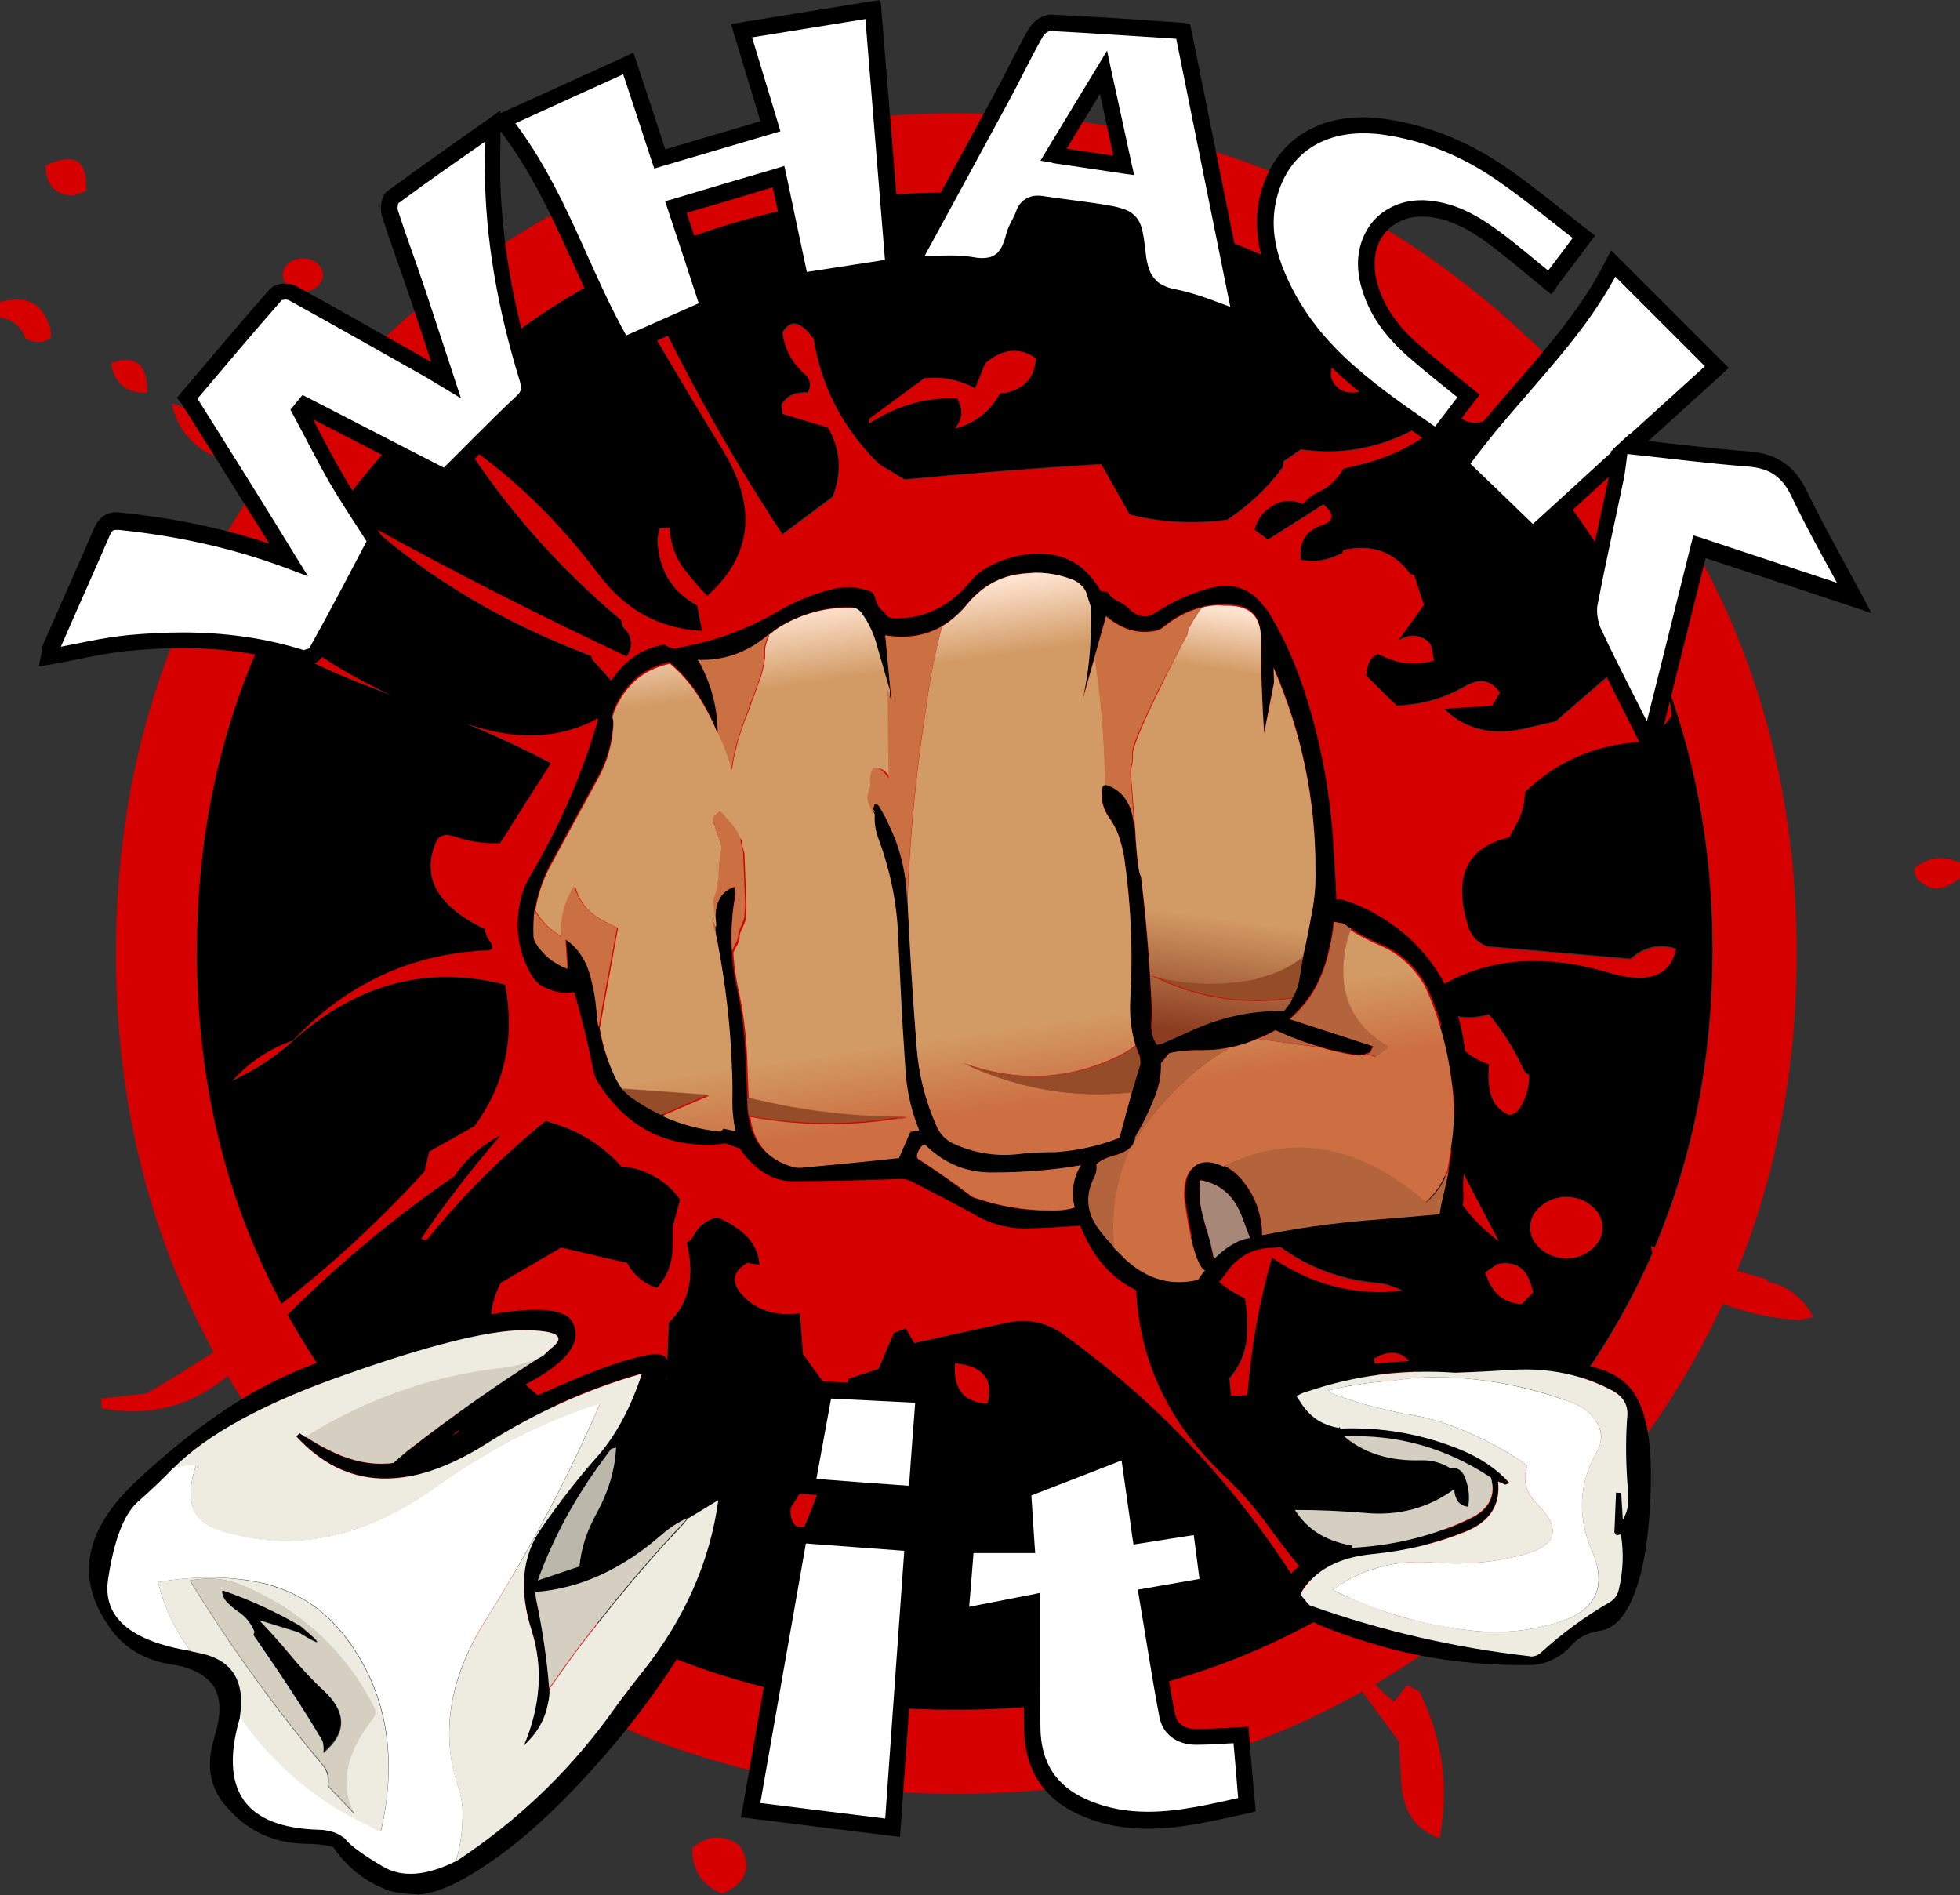 <?xml version="1.0" encoding="utf-8"?>
<!-- Generator: Adobe Illustrator 25.2.1, SVG Export Plug-In . SVG Version: 6.00 Build 0)  -->
<svg version="1.1" id="Layer_1" xmlns="http://www.w3.org/2000/svg" xmlns:xlink="http://www.w3.org/1999/xlink" x="0px" y="0px"
	 viewBox="0 0 600 580.1" style="enable-background:new 0 0 600 580.1;" xml:space="preserve">
<rect x="0" y="0" width="600" height="580.1" fill="#333333" stroke="none"/>
<style type="text/css">
	.st0{fill:#D70000;}
	.st1{fill:#A68778;}
	.st2{clip-path:url(#SVGID_2_);fill:url(#SVGID_3_);}
	.st3{fill:#B4643D;}
	.st4{fill:#954D29;}
	.st5{fill:#CB7043;}
	.st6{clip-path:url(#SVGID_5_);fill:url(#SVGID_6_);}
	.st7{fill:#D4CFC1;}
	.st8{fill:#EEEBE1;}
	.st9{fill:#FFFFFF;}
	.st10{fill:#BBB7AB;}
</style>
<g id="circle">
</g>
<g id="blood">
	<g>
		<path class="st0" d="M587.1,269.2c3.6,3.8,7.9,3.7,12.9-0.4v-4.7c-5-2.3-9.6-1.8-13.9,1.6C586,267.2,586.3,268.3,587.1,269.2"/>
		<path class="st0" d="M474.6,110c-50.2-50.2-110.8-75.3-181.9-75.3c-39.3,0-75.4,7.7-108.4,23.1c-2.3-5.6-4.4-11.3-6.5-17l-0.7-1.4
			c-0.9-1.7-2.2-3-4.1-3.8c-2.5-1.2-5-1.2-7.6-0.2c4,8.6,8.1,17.2,12.4,25.6c-24.1,12.2-46.4,28.5-67,49.1c-2.3,2.3-4.5,4.6-6.6,6.9
			c-1.7-3.7-4.4-7-7.9-9.9c-0.6-0.3-1.3-0.7-2-1c-5.7-2.7-11.2-2.4-16.5,1v9.3l0.9,0.2c3.1,8.1,7.1,13.4,12,16
			C53.9,178,35.5,231.2,35.5,291.9c0,44.8,10,85.5,29.9,122c-6.8,4.4-13.6,8.7-20.6,12.7L31,428.1l0.1,3c14.7,2.7,27.5-0.6,38.6-9.9
			c9,15.3,19.8,29.8,32.5,43.6l0.2,0.2c2.7,3,5.5,5.9,8.4,8.7c50.3,50.3,110.9,75.4,181.9,75.4c45.8,0,87.2-10.4,124.3-31.3
			l11.3,15.4c0.2,4.3,0.4,8.5,0.7,12.6c0.5,8.8,4.4,14.4,11.7,16.9c3-15.7,0.9-30.6-6.2-44.9l-3.7-2l-4,5.1
			c-1.5-1.1-2.8-2.3-4.1-3.5c-0.5-0.6-1.1-1.2-1.6-1.9c19-11.2,36.8-25.1,53.5-41.8c22.8-22.8,40.4-47.6,52.8-74.6
			c7.4,2.9,15.2,4.5,23.5,5c1.4-0.3,2.8-0.6,4.2-0.9c-1.3-2.6-3.1-4.9-5.4-6.8c-2.1-1.7-4.5-3-7.1-3.7c-0.5-0.1-0.9-0.2-1.4-0.2
			l-0.3-0.9c-3-0.9-6.1-1.7-9.1-2.6c12.1-29.8,18.2-62.2,18.2-97.2C550,220.9,524.9,160.3,474.6,110 M249,103.5
			c-0.2-0.2-0.3-0.3-0.5-0.3c-0.7-1.2-1.6-2.1-2.6-2.8c-2.4-1.9-4.5-1.4-6.3,1.5c0.5,5.1,2.8,9.4,6.8,12.9c1.8,1.6,2.1,3.5,0.9,5.6
			c-0.6-0.2-1.2-0.2-1.7,0c-2.7,0-4.8,1.2-6.3,3.6l0.3,3l14,4.2c3.8,6.8,4.2,13.9,1.3,21.1l-15.3,11.4
			c-17.6-26.6-32.8-54.5-45.8-83.4c29.9-14.1,62.8-21.1,98.6-21.1c60.4,0,112.4,20.1,156.1,60.4c-0.5,0.2-0.9,0.5-1.3,0.9
			c-1.3,1-2,2.3-2,3.8s0.7,2.8,2,3.8c1.2,1.1,2.8,1.6,4.5,1.6s3.2-0.5,4.5-1.6c0.2-0.2,0.4-0.4,0.6-0.6
			c45,45.2,67.5,99.7,67.5,163.6c0,32.7-5.9,63-17.7,90.9c-0.4-0.2-0.8-0.3-1.2-0.3l0.5,2.1c-11.3,25.9-27.8,49.8-49.5,71.4
			c-14.8,14.8-30.6,27.2-47.3,37.2c-7.4-7.8-14.2-16-20.4-24.6c-4.1-5.7-8.7-10.9-13.6-15.6C358,436,349,416.9,347.9,394.9
			c5.4-7.4,12-13.3,19.9-17.8c1.3,0.2,2.6,0.5,3.8,0.9c3.6,1.4,6.4,3.7,8.5,6.9l-11.7-4.4l-2.2,2.8c3.2,6.7,8.2,11.5,15,14.4
			c0.5,3.1,0.7,6.4,0.6,9.8c0,5.5-1.8,10.4-5.4,14.6l0.5,5.5l4.8-0.2c0.2-0.2,0.3-0.4,0.3-0.6c1.2-14.6,3.7-28.4,7.5-41.5
			c12.3,8.5,25.6,11.8,40.1,10.1c-2.3-1.2-4.6-2.1-7-2.4c-11.6-0.9-21.8-4.7-30.8-11.3l-0.8-9.4l46.4-16.8c2.6,1.9,4.7,4.2,6.1,6.9
			c3.9,7.2,9.1,13.2,15.5,17.9l-15.4-29.4c3.3-11.6,1.8-22.9-4.7-34l2.8-3.1l3.4,1.6c-0.3,1-0.2,1.9,0.3,2.8
			c2.4,3.8,5.9,6.4,10.5,7.9c-0.3,2.6-0.2,5.2,0.2,7.8c0.7,3.7,2.7,6.2,5.9,7.7c1.2-0.1,2.1-0.5,2.8-1.4c0.5-0.6,1-1.3,1.3-2
			c1.5-2.8,2.2-5.8,2.1-9c-0.8-0.3-1.3-0.8-1.6-1.4c-2.8-6.2-6.4-11.9-10.7-17.1c-4.6,1.4-9.1,1.2-13.6-0.5c-0.5-1-1-2.1-1.4-3.1
			c-1.1-2.7-0.5-4.7,1.9-5.9c14.3-7.8,30.9-8.9,49.9-3.1c12,3.6,18.9,1.1,20.5-7.5c-5.2-1.6-9.9-0.5-14,3.1l-43.8-3.8
			c-3-1.2-4.9-3.1-5.8-5.9c-4.8-15.1-0.6-24.3,12.6-27.4c0.6-1.3,1.3-2.6,2-3.8c1.8-3.1,2.7-6.4,2.7-10
			c10.5-10.1,23.3-15.3,38.6-15.5l6.3-7.7c-0.1-1.1-0.2-2.2-0.3-3.3c-0.5-3.5-1.9-6.6-4.3-9.2l-14-1.5l-0.2,0.9L476.2,221
			c-2.6,0.5-5.1,1.1-7.6,1.7c-10.9,2.9-19.7,1-26.3-5.5l14.6-1l2.4-4c-2.7-4-6.3-4.6-10.8-2c-6.4,3.7-13.4,5.7-20.9,5.9l-9.3-9.2
			c0.2-1.1,0.4-2.2,0.7-3.4c0.5-1.4,1.4-2.4,2.9-3.1c0.5,0.2,1.1,0.5,1.6,0.7c5.1,2.5,10.3,2.9,15.6,1.3c-0.2-1.1-0.4-2.2-0.6-3.3
			c-0.2-1.2-0.7-2.2-1.6-2.9c-2.6-1.9-5.5-2-8.6-0.1l7.7-10.7l-3-9.3l-1.2-0.3c-4.9-6.8-11.7-9.3-20.5-7.3l-0.3,0.9
			c-0.5,0.2-1.1,0.5-1.6,0.7c-3.4,1.6-7.1,2.1-11,1.4c-0.2-0.5-0.2-0.9-0.2-1.4c-0.1-4.7,2.2-7.7,6.8-9.2c3.7-1.2,3.7-3.4,0.2-6.4
			l-17,10.8l-4-3c0.8-2.8,2.3-5,4.5-6.6c3.2-2.3,6.6-2.7,10.3-1.2c0.2-0.3,0.5-0.6,0.8-0.8c1.1-1.2,2.4-2.1,3.8-2.8
			c3.3-1.6,5.9-4,7.7-7.2c1.2-0.3,2.5-0.6,3.7-0.9c9.9-2.2,18.6-6.4,25.9-12.6l-0.2-3.5c-13.1,9.5-27.3,13.1-42.4,11l-5.4,3.7
			c0.2,0.9,0,1.7-0.6,2.3c-4.6,6.1-10.1,11.2-16.5,15.5c-10.2,1.4-20.2,0.9-29.9-1.6l-8.7-15.4c-20,1.2-40,2.7-60.2,4.7l-7.8-4.7
			C258,131.2,251.3,118.3,249,103.5 M200.4,102.9c6.8,11.7,13.6,23,20.4,34.1c11.1,17.8,9.7,32.9-4.3,45.2c-2.6-2.7-5.1-5.6-7.3-8.5
			c-2.6-3.7-4-7.8-4.2-12.4l-3.1,0.3c-0.5,1.9-0.7,3.8-0.5,5.7c0.9,8.2,4.9,14.1,12,17.9l1.5,7.7c-12.8-0.6-23.3-6.3-31.5-17.1
			c-12.3-16.3-26-29.7-41.1-40.1c12.7,19.8,28.6,37.8,47.9,54.1c0.1,0.2,0.1,0.5,0.1,0.8c0.2,0.7,0.5,1.3,1,1.9
			c0.6,0.6,1.1,1.3,1.4,2.1c0.8,2.3,0.5,4.3-0.9,6.1c-26.7-12.5-53-25.9-78.9-40.2c19,16.9,41.7,30.3,68.1,40.2l0.2,1l7.5,8.3
			c-0.7,5-3.3,8.6-7.8,10.8c-9.9,4.7-20.9,5.4-32.9,2.1c-1.9-0.5-3.7-1.1-5.5-1.6c9,3.7,17.7,7.8,26.1,12.2
			c-5.2,8.2-10.4,16.3-15.5,24.4c-4.9,0.2-9.6-0.5-14.2-2.1c-2.7-0.9-4.5-0.3-5.5,2c-4.5,10.6,0.5,19.5,15,26.5
			c0.2,1.3,0.6,2.5,1.4,3.5c1.2,1.7,1.2,2.7-0.2,2.9c-23.4,0.9-43.3,10.1-59.9,27.6c-7.2,2.4-13.4,6.5-18.6,12.4
			c6.8-3.1,13-7.1,18.4-12c19.7-17.6,41.4-23.4,65.1-17.4c3.1,16,0,30.4-9.3,43.2c-4.6,2.6-9.2,5.2-13.9,7.8l-1.5,6.2
			c-13.7,14.9-28.2,28.4-43.7,40.4C69,366.6,60.4,330.7,60.4,291.2c0-34.9,6.7-67,20.2-96.4c11.7,6.8,24.8,12.8,39.3,17.9
			c-13.6-6.2-25.8-14-36.6-23.3c11-22.4,26-43.2,45.1-62.3c18.7-18.7,39-33.6,60.8-44.5C192.8,89.4,196.5,96.2,200.4,102.9
			 M128.9,379.2c0.9,0.5,1.6,0.5,2.1,0c10.5-13,22.5-25,36-36.1c0.8,0.2,1.5,0.5,2.2,0.7c8.3,2.5,15.3,6.9,21,13.3
			c2.4,0.1,4.7,0.6,6.9,1.5c4.5,1.8,8.2,4.6,11,8.5l-2.3,8.5v5.8c0,5-1.6,9.2-4.7,12.7c-0.9-0.2-1.7-0.6-2.6-1
			c-2.9-1.6-5.1-3.8-6.6-6.6l-20.2-4.7l-18.5,10.8c-4.4,8.4-3.9,16.6,1.5,24.7l1,0.4c0.3,0.5,0.7,1,1,1.5
			c8.4,10.7,19.5,15.8,33.4,15.1l0.3-0.9l5.9-2.1l7.7-9.3l0.7-17.2c6.1-5.7,8-13.9,5.5-24.5l0.1-0.1c0.8-0.3,1.3-0.7,1.6-1.3
			c1.6-3.3,4-5.4,7.5-6.3c2.6,1,4.9,2.3,7.1,4c3.7,2.8,5.6,6.3,5.9,10.5l-3.7-0.6c-4.6,2.6-5.2,5.8-1.7,9.7
			c4.3,4.8,10.2,6.8,17.8,5.8l0.9,12.4l7.8,10.8c-0.5,13.6-4.3,25.7-11.5,36.2c-0.1,0.5-0.1,1-0.1,1.5c0.1,0.6,0.2,1.2,0.3,1.9
			c0.5,1.7,1.7,2.9,3.5,3.6c5.9-13.4,10.6-28.8,14-46.4l9.2-3l4.7-11l3.6-1.4l2.6,4.5c9.5-2.1,18.9-4.2,28.3-6.2
			c6.4-1.4,12.3-0.2,17.6,3.7c32.3,23.4,58.3,52.4,78,87c-33.2,18.5-70.3,27.7-111.2,27.7c-64.2,0-118.9-22.7-164.2-68.1
			c-16.4-16.4-29.8-34-40.2-52.8c16.1-16,33.1-30.1,51-42.4c3.6-5.3,8.2-9.4,14-12.4C143.8,358.5,135.7,369,128.9,379.2
			 M292.3,417.3c0,0.6,0,1.3,0,2c0,6.6,3.3,10.1,10,10.4C304.3,422.2,301,418.1,292.3,417.3 M117.6,443.6c6.2,2.3,12.4,2.3,18.5,0
			l0.3-1c5-3.7,5.9-8.2,2.7-13.5c-4.7-7.6-11.4-8.9-20-4l-4.7,6.2L117.6,443.6 M433.6,420.1c-2.9-6.1-7.2-7.6-12.9-4.3
			c0,0.6,0.1,1.2,0.2,1.9c1.7,7.7,6.3,10.2,13.6,7.5C434.6,423.3,434.3,421.7,433.6,420.1 M454.6,389.5c0.3,0.7,0.6,1.4,0.8,2.1
			c2,4.9,5.5,7.5,10.5,7.7l3.5-3.6c-0.2-0.5-0.3-1.1-0.5-1.7c-1.5-5.7-5-8.1-10.5-7L454.6,389.5 M479.5,366.4c-3,0-5.6,0.9-7.8,2.8
			c-2.2,1.8-3.3,4-3.3,6.6s1.1,4.8,3.3,6.6s4.8,2.8,7.8,2.8c3.1,0,5.7-0.9,7.8-2.8c2.2-1.9,3.3-4.1,3.3-6.6c0-2.6-1.1-4.9-3.3-6.6
			C485.2,367.3,482.6,366.4,479.5,366.4 M379.8,93.7c-2.1-5.6-5.8-6.9-11-4c0.2,0.7,0.3,1.4,0.5,2c1.3,5.4,4.8,7.9,10.4,7.3
			C380.5,97.3,380.5,95.5,379.8,93.7 M418.8,110.1c-1.3-1.2-2.9-1.7-4.7-1.7c-1.9,0-3.4,0.6-4.7,1.7c-1.3,1.2-2,2.6-2,4.2
			s0.7,3.1,2,4.3c1.2,1.1,2.8,1.6,4.7,1.6c1.8,0,3.3-0.5,4.7-1.6c1.2-1.2,1.9-2.7,1.9-4.3S420,111.3,418.8,110.1 M317.1,109.6
			c-5.1-3.4-10.3-2.9-15.5,1.6l-3.1,7.7c-4.8-2.6-10-3.7-15.5-3.1l-17,12.4v1.5c8.4-5.5,17.4-8.1,26.9-7.7c1.9,3.2,1.7,6.3-0.7,9.2
			c6.2-1.6,10.8-5.2,13.9-10.8c0.5,0,1.1,0,1.6-0.1C313.8,119,316.9,115.4,317.1,109.6"/>
		<path d="M131,379.2c-0.5,0.5-1.2,0.5-2.1,0c6.8-10.2,14.9-20.7,24.2-31.5c-5.8,3-10.4,7.1-14,12.4c-17.9,12.3-35,26.4-51,42.4
			c10.4,18.8,23.8,36.4,40.2,52.8c45.3,45.4,100,68.1,164.2,68.1c40.9,0,77.9-9.2,111.2-27.7C384,461,358,432,325.8,408.7
			c-5.3-3.9-11.1-5.1-17.6-3.7c-9.4,2-18.8,4.1-28.3,6.2l-2.6-4.5l-3.6,1.4l-4.7,11l-9.2,3c-3.4,17.6-8.1,33-14,46.4
			c-1.8-0.7-3-1.9-3.5-3.6c-0.2-0.6-0.3-1.2-0.3-1.9c0-0.5,0-1,0.1-1.5c7.2-10.6,11.1-22.6,11.5-36.2l-7.8-10.8l-0.9-12.4
			c-7.6,0.9-13.6-1-17.8-5.8c-3.4-3.9-2.8-7.1,1.7-9.7l3.7,0.6c-0.3-4.2-2.3-7.7-5.9-10.5c-2.2-1.6-4.5-3-7.1-4
			c-3.4,0.9-5.9,3-7.5,6.3c-0.3,0.5-0.9,1-1.6,1.3l-0.1,0.1c2.5,10.6,0.7,18.7-5.5,24.5l-0.7,17.2l-7.7,9.3l-5.9,2.1l-0.3,0.9
			c-13.9,0.6-25.1-4.4-33.4-15.1c-0.4-0.5-0.7-1-1-1.5l-1-0.4c-5.4-8.1-5.9-16.3-1.5-24.7l18.5-10.8l20.2,4.7
			c1.6,2.9,3.8,5.1,6.6,6.6c0.9,0.5,1.7,0.8,2.6,1c3.1-3.5,4.7-7.7,4.7-12.7v-5.8l2.3-8.5c-2.8-3.9-6.4-6.7-11-8.5
			c-2.2-0.9-4.5-1.4-6.9-1.5c-5.7-6.4-12.7-10.8-21-13.3c-0.7-0.2-1.4-0.5-2.2-0.7C153.5,354.2,141.5,366.2,131,379.2 M136.1,443.6
			c-6.1,2.3-12.3,2.3-18.5,0l-3.1-12.4l4.7-6.2c8.6-5,15.3-3.7,20,4c3.3,5.3,2.4,9.8-2.7,13.5L136.1,443.6 M292.3,419.3
			c0-0.7,0-1.4,0-2c8.7,0.8,12,4.9,10,12.4C295.6,429.3,292.3,425.9,292.3,419.3 M220.8,137.1c-6.8-11.1-13.6-22.5-20.4-34.1
			c-3.9-6.8-7.7-13.5-11.3-20.3c-21.8,11-42.1,25.8-60.8,44.5c-19.1,19.1-34.1,39.9-45.1,62.3c10.8,9.3,23,17.1,36.6,23.3
			c-14.4-5.1-27.5-11.1-39.3-17.9c-13.4,29.4-20.2,61.5-20.2,96.4c0,39.5,8.6,75.4,25.9,107.8c15.5-12,30-25.5,43.7-40.4l1.5-6.2
			c4.7-2.6,9.3-5.2,13.9-7.8c9.3-12.8,12.4-27.2,9.3-43.2c-23.8-6.1-45.5-0.3-65.1,17.4c-5.4,4.9-11.6,8.9-18.4,12
			c5.2-5.8,11.4-9.9,18.6-12.4c16.5-17.5,36.5-26.7,59.9-27.6c1.4-0.2,1.5-1.2,0.2-2.9c-0.8-1-1.2-2.2-1.4-3.5
			c-14.5-7-19.5-15.8-15-26.5c0.9-2.3,2.8-2.9,5.5-2c4.6,1.6,9.3,2.3,14.2,2.1c5.1-8.1,10.3-16.2,15.5-24.4
			c-8.4-4.4-17.1-8.5-26.1-12.2c1.8,0.5,3.6,1.1,5.5,1.6c12,3.3,22.9,2.6,32.9-2.1c4.5-2.3,7.1-5.9,7.8-10.8l-7.5-8.3l-0.2-1
			c-26.3-9.9-49-23.3-68.1-40.2c25.9,14.3,52.2,27.7,78.9,40.2c1.4-1.8,1.7-3.8,0.9-6.1c-0.3-0.8-0.8-1.5-1.4-2.1
			c-0.5-0.5-0.9-1.2-1-1.9c0-0.3,0-0.6-0.1-0.8c-19.3-16.2-35.2-34.3-47.9-54.1c15.1,10.4,28.9,23.8,41.1,40.1
			c8.2,10.8,18.6,16.5,31.5,17.1l-1.5-7.7c-7.1-3.8-11.1-9.8-12-17.9c-0.2-1.9-0.1-3.8,0.5-5.7l3.1-0.3c0.2,4.6,1.6,8.7,4.2,12.4
			c2.3,3,4.7,5.8,7.3,8.5C230.5,169.9,231.9,154.8,220.8,137.1 M248.6,103.1c0.2,0.1,0.3,0.2,0.5,0.3c2.3,14.8,8.9,27.7,20,38.6
			l7.8,4.7c20.2-1.9,40.3-3.5,60.2-4.7l8.7,15.4c9.8,2.5,19.8,3,29.9,1.6c6.4-4.3,12-9.4,16.5-15.5c0.5-0.6,0.7-1.4,0.6-2.3l5.4-3.7
			c15.1,2.2,29.3-1.5,42.4-11l0.2,3.5c-7.3,6.2-15.9,10.4-25.9,12.6c-1.2,0.3-2.5,0.6-3.7,0.9c-1.8,3.3-4.4,5.7-7.7,7.2
			c-1.5,0.7-2.8,1.6-3.8,2.8c-0.3,0.2-0.6,0.5-0.8,0.8c-3.7-1.6-7.1-1.2-10.3,1.2c-2.3,1.6-3.8,3.8-4.5,6.6l4,3l17-10.8
			c3.5,3,3.4,5.2-0.2,6.4c-4.6,1.5-6.8,4.5-6.8,9.2c0,0.5,0.1,0.9,0.2,1.4c3.9,0.7,7.5,0.2,11-1.4c0.5-0.2,1.1-0.5,1.6-0.7l0.3-0.9
			c8.8-1.9,15.6,0.5,20.5,7.3l1.2,0.3l3,9.3l-7.7,10.7c3.1-1.9,6-1.8,8.6,0.1c0.9,0.7,1.5,1.7,1.6,2.9c0.2,1.1,0.4,2.2,0.6,3.3
			c-5.3,1.6-10.5,1.2-15.6-1.3c-0.5-0.2-1.1-0.5-1.6-0.7c-1.5,0.7-2.4,1.7-2.9,3.1c-0.3,1.2-0.5,2.3-0.7,3.4l9.3,9.2
			c7.5-0.2,14.4-2.2,20.9-5.9c4.5-2.6,8.1-2,10.8,2l-2.4,4l-14.6,1c6.7,6.5,15.5,8.4,26.3,5.5c2.5-0.6,5-1.2,7.6-1.7l16.8-14.6
			l0.2-0.9l14,1.5c2.4,2.6,3.8,5.7,4.3,9.2c0.2,1.1,0.3,2.2,0.3,3.3l-6.3,7.7c-15.2,0.2-28.1,5.4-38.6,15.5c0,3.6-0.9,6.9-2.7,10
			c-0.7,1.2-1.4,2.5-2,3.8c-13.2,3.1-17.4,12.2-12.6,27.4c0.9,2.8,2.9,4.8,5.8,5.9l43.8,3.8c4.1-3.7,8.8-4.7,14-3.1
			c-1.6,8.5-8.5,11-20.5,7.5c-19-5.7-35.6-4.7-49.9,3.1c-2.3,1.2-3,3.2-1.9,5.9c0.4,1.1,0.9,2.1,1.4,3.1c4.5,1.7,9,1.9,13.6,0.5
			c4.4,5.2,7.9,10.9,10.7,17.1c0.3,0.6,0.9,1.1,1.6,1.4c0.1,3.2-0.6,6.2-2.1,9c-0.3,0.7-0.7,1.4-1.3,2c-0.7,0.9-1.6,1.3-2.8,1.4
			c-3.3-1.5-5.2-4-5.9-7.7c-0.5-2.6-0.5-5.2-0.2-7.8c-4.6-1.5-8.1-4.1-10.5-7.9c-0.5-0.9-0.7-1.8-0.3-2.8l-3.4-1.6l-2.8,3.1
			c6.4,11.1,8,22.4,4.7,34l15.4,29.4c-6.4-4.7-11.6-10.7-15.5-17.9c-1.4-2.7-3.4-5-6.1-6.9L390.9,372l0.8,9.4
			c8.9,6.6,19.2,10.4,30.8,11.3c2.4,0.4,4.7,1.2,7,2.4c-14.4,1.7-27.8-1.7-40.1-10.1c-3.8,13.1-6.3,26.9-7.5,41.5
			c-0.1,0.2-0.2,0.4-0.3,0.6l-4.8,0.2l-0.5-5.5c3.6-4.2,5.4-9,5.4-14.6c0.1-3.4-0.1-6.7-0.6-9.8c-6.8-3-11.8-7.8-15-14.4l2.2-2.8
			l11.7,4.4c-2.1-3.2-4.9-5.5-8.5-6.9c-1.2-0.5-2.5-0.8-3.8-0.9c-7.9,4.5-14.6,10.4-19.9,17.8c1,22.1,10.1,41.2,27.2,57.3
			c5,4.7,9.5,9.9,13.6,15.6c6.2,8.6,13,16.8,20.4,24.6c16.7-10,32.5-22.4,47.3-37.2c21.7-21.7,38.2-45.5,49.5-71.4l-0.5-2.1
			c0.4,0.1,0.8,0.2,1.2,0.3c11.8-27.9,17.7-58.2,17.7-90.9c0-63.9-22.5-118.4-67.5-163.6c-0.2,0.2-0.3,0.4-0.6,0.6
			c-1.3,1.1-2.8,1.6-4.5,1.6c-1.8,0-3.3-0.5-4.5-1.6c-1.3-1.1-2-2.4-2-3.8c0-1.6,0.7-2.8,2-3.8c0.4-0.4,0.8-0.7,1.3-0.9
			c-43.7-40.2-95.8-60.4-156.1-60.4c-35.8,0-68.7,7-98.6,21.1c13,29,28.2,56.8,45.8,83.4l15.3-11.4c3-7.2,2.5-14.3-1.3-21.1l-14-4.2
			l-0.3-3c1.5-2.4,3.6-3.6,6.3-3.6c0.5-0.2,1.1-0.2,1.7,0c1.2-2.1,0.9-4-0.9-5.6c-4-3.6-6.2-7.9-6.8-12.9c1.8-2.9,3.9-3.4,6.3-1.5
			C247,101,247.9,102,248.6,103.1 M301.6,111.2c5.2-4.5,10.4-5.1,15.5-1.6c-0.2,5.8-3.3,9.4-9.3,10.7c-0.5,0.1-1.1,0.1-1.6,0.1
			c-3,5.7-7.7,9.3-13.9,10.8c2.4-3,2.6-6,0.7-9.2c-9.6-0.4-18.5,2.2-26.9,7.7v-1.5l16.9-12.5c5.5-0.5,10.7,0.5,15.5,3.1L301.6,111.2
			 M414.1,108.4c1.8,0,3.3,0.6,4.7,1.7c1.2,1.2,1.9,2.6,1.9,4.2s-0.6,3.1-1.9,4.3c-1.3,1.1-2.9,1.6-4.7,1.6c-1.9,0-3.4-0.5-4.7-1.6
			c-1.3-1.2-2-2.7-2-4.3s0.7-3,2-4.2C410.7,109,412.3,108.4,414.1,108.4 M368.8,89.7c5.2-3,8.9-1.6,11,4c0.8,1.8,0.7,3.6-0.1,5.4
			c-5.6,0.5-9-1.9-10.4-7.3C369.1,91.1,369,90.4,368.8,89.7 M471.7,369.2c2.2-1.9,4.8-2.8,7.8-2.8c3.1,0,5.7,0.9,7.8,2.8
			c2.2,1.8,3.3,4,3.3,6.6s-1.1,4.8-3.3,6.6c-2.1,1.9-4.7,2.8-7.8,2.8c-3,0-5.6-0.9-7.8-2.8s-3.3-4.1-3.3-6.6
			C468.4,373.2,469.5,371,471.7,369.2 M455.4,391.6c-0.2-0.7-0.5-1.4-0.8-2.1l3.8-2.6c5.5-1.1,9,1.2,10.5,7c0.2,0.6,0.3,1.2,0.5,1.7
			l-3.5,3.6C460.9,399,457.4,396.4,455.4,391.6 M420.7,415.8c5.7-3.3,10.1-1.8,12.9,4.3c0.7,1.6,1,3.2,0.9,5
			c-7.4,2.7-11.9,0.2-13.6-7.5C420.7,417,420.7,416.4,420.7,415.8"/>
		<path class="st0" d="M98.9,84.2c0-1.4-0.6-2.6-1.9-3.6c-1.2-1-2.6-1.5-4.3-1.5c-1.7,0-3.2,0.5-4.4,1.5c-1.2,1-1.7,2.2-1.7,3.6
			s0.6,2.6,1.7,3.6c1.2,1,2.7,1.5,4.4,1.5c1.7,0,3.1-0.5,4.3-1.5C98.3,86.8,98.9,85.5,98.9,84.2"/>
		<path class="st0" d="M13.9,50.8C14,51.2,14,51.6,14,52c0.6,5.3,3.5,7.9,8.7,7.8l3.6-1.3C26.9,49,22.7,46.4,13.9,50.8"/>
		<path class="st0" d="M15.5,103.5c0.2-1.1,0.1-2.2-0.2-3.3C13,92.7,7.9,90.2,0,92.5v4.7c3.8,0.5,6.4,2.6,7.7,6.3
			c0.3,0.2,0.7,0.3,1,0.5C11.1,105.1,13.3,105,15.5,103.5"/>
		<path class="st0" d="M45.1,119.3c-0.2-8-3.8-10.7-11.1-8.2c0.9,6.1,4.5,9.2,10.8,9.2C45,120.1,45.1,119.7,45.1,119.3"/>
		<path class="st0" d="M57,133.1c3,3.7,6.6,6.1,11.1,7.5c-0.5-1.6-1.1-3.1-1.7-4.7c-2.4-6.4-7-10.5-13.8-12.4
			C53.3,127.1,54.8,130.3,57,133.1"/>
		<path class="st0" d="M221.2,579.7c0.4-0.2,0.8-0.4,1.2-0.6c6.4-3.3,7.7-8,4.1-14.1c-5-3.6-9.9-3.3-14.6,0.7
			C211.8,572.5,215,577.2,221.2,579.7"/>
		<path class="st0" d="M136.3,527c1.1-0.9,1.6-2,1.6-3.3c0-1.2-0.5-2.3-1.6-3.3c-1.1-0.9-2.4-1.3-4-1.3c-1.5,0-2.8,0.4-3.8,1.3
			c-1.1,0.9-1.6,2-1.6,3.3c0,1.2,0.5,2.3,1.6,3.3c1.1,0.9,2.4,1.4,3.8,1.4C133.9,528.4,135.2,527.9,136.3,527"/>
		<path d="M204.2,197.8c-0.5-0.4-1.1-0.5-1.7-0.3c-5.6,1.1-10.3,4.1-14.1,9.1c-2.6,3.3-4.6,7.1-5.8,11.4c-0.3,0.9-0.2,1.7,0.5,2.3
			c-4.9,16.8-11.8,32.7-20.7,47.7c-1.4,2.3-2.4,4.8-3,7.3c-2,8.8-0.7,16.8,3.8,24c0.9,1.2,1.9,2.2,3.3,2.8c3,1.6,6.1,2.1,9.3,1.6
			c2.3,7.8,4.2,15.7,5.8,23.7c0.2,1.4,0.7,2.7,1.5,4c7.7,12.2,18.2,18.5,31.6,19c2.5,0.1,4.9,0,7.3-0.4l4.5,1.6
			c1.9,2.9,4.3,5.3,7.2,7.3c3,1.9,6.2,2.8,9.6,2.7c10.7-0.1,21.5-0.3,32.3-0.7c1.1-0.1,2.2,0.2,3.3,0.7c6.9,3.5,13.8,7.1,20.5,10.8
			c2.7,1.5,5.6,2.5,8.6,3.1c1.9,0.4,3.8,0.6,5.7,0.6c5.7-0.2,11.3-0.5,17-0.9c4.8,12.3,13,19.7,24.6,22.4c6.8,1.6,12.5,0,17.4-4.7
			c0.9-0.9,1.8-2,2.6-3.1c3.2-4.8,7.6-7.4,13.2-7.8c6-0.3,12-0.7,17.9-1.3c12.6-1.2,25.1-3.1,37.4-5.8c1.7-0.3,2.8-1.3,3.4-3
			c0.5-1.8,0.8-3.6,0.8-5.5c-0.2-3-0.1-5.9,0.2-8.7c0.9-9.2,1.1-18.4,0.6-27.7c0.3-14.1-3.6-26.3-11.7-36.7c-1.9-2.4-4-4.6-6.2-6.6
			c-6.2-5.4-13-9.2-20.3-11.4c-0.5-0.1-1,0-1.5,0.2c-0.2-5.6-0.6-11.7-1-18.3c-1.1-16.1-4.1-31.6-9.1-46.6
			c-2.6-7.8-5.9-15.2-10-22.1c-0.5-1-1.2-1.9-2-2.8c-4-5.4-9.2-7.3-15.6-5.9c-6.1,1.5-11.9,4-17.4,7.6c-3,2.1-5.9,1.6-8.7-1.4
			c-0.9-0.8-1.9-1.4-2.9-1.9c-1.5-0.6-2.6-1.6-3.3-2.9L337,181c-4.5-8-11.1-11.8-19.8-11.5c-5.9,0.2-11.3,1.9-16.3,5
			c-1.2,0.9-2.4,1.9-3.5,3.1c-6.4,8-14.4,11.9-23.8,11.7c-1.1,0-2-0.5-2.7-1.6c-0.1-0.2-0.2-0.3-0.2-0.3c-1.3-0.8-2.3-2.3-2.8-4.4
			c-0.2-0.9-0.7-1.6-1.5-2c-4.1-1.5-8.3-1.6-12.5-0.4c-5.6,1.5-11,3.7-16.1,6.8c-9.4,5.4-19.3,9-29.8,10.8
			C207.1,198.7,205.9,198.7,204.2,197.8 M235,194.5c0.2-0.2,0.5-0.3,0.7-0.5c0.9-0.7,1.7-1.4,2.7-2c6.8-4.1,14.1-6.2,21.7-6.2
			c1.1,0,2,0.5,2.8,1.4c2.3,3.1,4,6.7,5,10.7c0.5,1.6,0.9,3.1,1.4,4.8l2.4,8.3c0.4,1.2,0.8,2.4,1.2,3.6l-1.9-20.2
			c6.4,1.1,12.2,0.2,17.4-2.8c2.9-1.7,5.5-4,7.9-7c4.6-5.4,10.3-8.5,17-9.1c4.9-0.5,9.7,0,14.3,1.7c1.6,0.5,2.9,1.4,4,2.7
			c0.3,0.4,0.6,0.9,0.8,1.4l1.4,4.4c0.2,3.7,0.1,7.4-0.1,11.1c-0.3,5.9-1.1,11.7-2.4,17.5l3.8-13.4l3.5-12.4c4.7,4,9.7,5.6,15,4.5
			c1-0.2,1.9-0.6,2.7-1.3c3.7-3,7.5-4.9,11.5-5.9c3.4-0.9,6.9-1,10.5-0.6c5.1,0.7,7.7,4,7.7,10c0,9.6,0.3,19.3,1,28.9l3-15.4
			l-0.1-4.5c8.6,19.8,12.9,40.6,12.8,62.3c0.1,4.7-0.4,9.4-1.4,14.1c-0.8,4-1.6,7.9-2.4,11.8c-0.5,2.6-0.9,5.1-1.4,7.7
			c-0.4,1.8-1,3.5-1.9,5.1c-0.2,0.4-0.3,0.8-0.6,1.2c-0.6,0.9-1.3,1.7-2,2.7c-10-0.2-19.8,1.9-29.2,6.4c-2.8,1.3-5.6,2.6-8.5,3.7
			c-0.4,0.2-0.8,0.2-1.2,0.2H354c-1.2-1.7-1.7-3.8-1.6-6.4c0.2-3,0.1-6-0.1-9c-0.6-12.1-1.7-24.2-3.1-36.1
			c-0.5-0.2-1.1-3.9-1.6-11.1c-0.1-1.2-0.2-2.3-0.2-3.4c-0.2-0.8-0.3-1.5-0.3-2.2c-0.8-5.5-3.3-9.2-7.7-11c-0.4-0.2-0.7-0.2-1-0.1
			c-0.3,0.2-0.6,0.3-0.8,0.5c-0.9,3.5,0,6.9,2.4,10.3c1,1.5,1.8,3,2.4,4.7c0.8,2.2,1.4,4.3,1.7,6.5c2.1,14.5,2.7,29,1.9,43.5
			c-0.3,5,0.2,9.7,1.6,14.3c0.5,1.2,0.9,2.4,1.4,3.6l0.1,2l-2.6,8.6l-3.8,14c-6.2,2.5-12.8,4-19.7,4.4c-3.2-0.1-6.4,0-9.7,0.4
			c-7.5,1.1-14.7,0.1-21.4-3c-2.5-1.2-4.3-3.1-5.4-5.8c-3.3-7.5-5.3-15.5-5.9-23.9c-1.2-15-2.1-30-2.8-45c0-0.3,0-0.7-0.1-1
			c-0.3-8-2.1-15.4-5.5-22.1c-0.9-1.9-1.9-3.9-3.1-5.8c-0.3-0.4-0.7-0.6-1.3-0.6c-0.3,1.1-0.5,2.1-0.6,3.1c-0.2,2.5,0.2,5.1,1.3,7.9
			c3.7,9.9,5.6,20,5.9,30.4c0.2,4.2,0.3,8.4,0.6,12.6c0.5,10.9,1.1,20,1.6,27.4c0.4,6.4,1.8,12.5,4.2,18.4l-2.7,0.5l-3.5,8
			c-10.1,1.2-20.2,2.2-30.2,3c-0.7,0-1.4-0.1-2-0.2c-7.8-2.1-12.2-7.2-13.3-15.4c-0.2-0.9-0.3-1.7-0.3-2.7c0-1.1,0-2.1-0.1-3.1
			c-0.2-4.4-0.3-8.7-0.5-13c-0.3-6.9-1.2-13.8-2.7-20.6c-0.8-3.7-1.3-7.3-1.5-11c-0.2-2.8-0.2-5.6,0-8.4c0.2-2.6,0.5-5.2,0.9-7.8
			c0.2-1.1,0.2-2.2-0.2-3.3h-0.1c-1.4,0.5-2.5,1.2-3.4,2.2c-1.2,1.4-2,3.3-2.2,5.8c-0.1,0.8-0.1,1.7-0.1,2.4v0.1
			c0.1,0.3,0.1,0.7,0,1c0,1,0.1,2.1,0.2,3.1c0.2,0.9,0.3,1.9,0.5,2.9c2.2,11.7,3.5,23.6,4.1,35.5c0.2,4,0.3,8,0.2,12
			c0,3.1,0.3,6.1,1,9.1l-3.7-0.8l-0.9,0.9c-6.4-0.5-12.4-2.1-17.9-4.8c-3.2-1.5-6.3-3.3-9.3-5.5c-1-0.8-1.9-1.6-2.8-2.6
			c-0.9-1.2-1.7-2.6-2.4-4.1c-2.2-4.6-3.7-9.4-4.5-14.6c-0.3-1.6-0.5-3.3-0.6-4.9c-0.3-3.4-0.9-6.8-1.7-10c-1.3-5.4-3.9-9.4-7.8-12
			l0.6,9c-4.2-1.6-7.5-4.3-9.8-8c-0.4-0.7-0.6-1.4-0.6-2.2c-0.1-2.6,0-5.2,0.3-7.8c0.8-4.6,2.3-9,4.4-13.2
			c5.1-9.3,10.1-18.6,15.1-27.7c2.6-4.9,4.1-10.2,4.4-16c0-0.8-0.1-1.5-0.3-2.2c0.3-1.5,1-3.2,2.2-5.2c3.5-6.1,8.6-9.8,15.4-11.2
			c4.2,3.5,7.8,7.9,10.7,13.3c1.4,2.5,2.6,4.9,3.5,7.2c0.1,0.2,0.3,0.4,0.6,0.7v-0.1c-0.2-7.8-2.1-15.1-5.8-21.8
			c-0.1-0.1-0.2-0.2-0.3-0.2v0.2C221.5,202.3,228.7,199.8,235,194.5 M436.7,301.8c5.3,11.7,8.2,24,8.7,36.9c0.1,2.9,0,5.7-0.3,8.4
			c-0.5,3.7-1,7.3-1.6,10.8c-0.5,2.6-1,5.1-1.6,7.7c-0.5,2-0.9,4-1.3,6.1c-7.5,0.6-15,1.2-22.5,1.9c-10.7,0.9-21.3,2.4-31.8,4.5
			c0-0.4,0-1.2-0.1-2.6c-0.5-4.7-2.1-9-4.8-12.7c-1.9-2.7-4.2-4.7-6.6-5.9c-0.5-0.2-1.1-0.5-1.6-0.7c-3.2-1.1-5.8-0.7-7.7,1
			c-2.2,2-3,5.5-2.6,10.4l0.5,3.1c0.4,2.7,0.9,5.2,1.4,7.5c1.5,6.3,3,9.8,4.4,10.5c-0.2,0.2-0.3,0.3-0.5,0.5
			c-0.5,0.9-1.1,1.7-1.7,2.4c-8.1,1.9-15.4-0.1-22-6.1c-1.2-1.2-2.5-2.5-3.8-3.8c-1.5-1.5-2.9-3.1-4.2-4.8c-4.2-5.3-4.9-10.8-2-16.5
			c0.7-1.2,0.9-2.6,0.7-4.1c1.2-1.1,3-1.9,5.2-2.6c1.7-0.4,3.3-1.1,4.8-2.1c0.1-0.1,0.2-0.2,0.2-0.3h0.1c0.6-0.5,1-1.1,1.3-1.9
			c0.1-0.3,0.2-0.6,0.2-0.9c-0.1-0.2-0.1-0.3,0-0.5c2.6-4.4,4.9-9,6.6-13.9c0.9-2.8,1.4-5.7,1.3-8.7l2.4-3c3-0.7,6.4-1,10-0.9
			c3,0,5.8-0.3,8.6-0.9c2.9-0.5,5.7-1.4,8.5-2.7c1.9-0.7,3.7-1.6,5.5-2.6c4.6,2.2,9.2,3.9,14,5.2c3.4,1,6.9,1.8,10.4,2.3
			c1.3,0.2,2.5,0.1,3.6-0.4c0.3-0.1,0.6-0.2,0.9-0.3l0.9-1.9l-25.5-8.3c2.7-2.4,5-5.1,6.9-8c2.3-3.7,3.9-7.8,5-12.5
			c0.8-3,1.3-6.1,1.6-9.3l3.1,0.6c0.6,0.5,1.3,0.9,2,1.4c3,1.9,6.3,3.7,9.8,5.1C429,291.8,433.5,296,436.7,301.8 M281.6,355.2
			c-1.3-0.5-1.3-1.8,0.1-3.8c0.4-0.6,0.9-0.9,1.4-0.9c5.9,5.8,12.9,8.7,21.1,8.5c8.9,0,17.8-0.7,26.6-2.2c-2.4,3.9-3,8.2-1.9,12.9
			c-2.1,0.7-4.7,1-7.8,0.9c-7.5,0-14.8-1.2-21.9-3.6c-1.1-0.2-2.1-0.7-2.9-1.5C291.6,361.9,286.7,358.5,281.6,355.2 M367.4,368.1
			c-0.2-1.6-0.2-2.8-0.2-3.5c-0.1-1.2,0-2.3,0.2-3.4c5.5,1,9.5,4.1,11.9,9.3c0.3,0.5,1.1,2.5,2.4,6.1c0.3,0.9,0.6,1.6,0.9,2.3
			c-1.2,0.2-2.4,0.5-3.6,1c-2.8,1.3-5.3,3.1-7.5,5.5c-0.3-2.2-1-4.9-2-8.3C368.3,372.8,367.6,369.8,367.4,368.1"/>
		<path class="st1" d="M367.2,364.6c0,0.7,0.1,1.9,0.2,3.5c0.2,1.6,0.9,4.7,2.2,9.1c1,3.3,1.7,6.1,2,8.3c2.2-2.3,4.7-4.2,7.5-5.5
			c1.2-0.5,2.4-0.9,3.6-1c-0.3-0.7-0.6-1.5-0.9-2.3c-1.3-3.6-2.1-5.6-2.4-6.1c-2.4-5.2-6.4-8.3-11.9-9.3
			C367.2,362.3,367.1,363.5,367.2,364.6"/>
		<g>
			<g>
				<g>
					<defs>
						<path id="SVGID_1_" d="M281.8,351.3c-1.4,2-1.4,3.3-0.1,3.8c5,3.3,9.9,6.7,14.7,10.3c0.9,0.8,1.8,1.3,2.9,1.5
							c7.1,2.4,14.4,3.6,21.9,3.6c3.1,0.1,5.7-0.2,7.8-0.9c-1.2-4.7-0.5-9,1.9-12.9c-8.8,1.5-17.6,2.2-26.6,2.2
							c-8.2,0.2-15.2-2.7-21.1-8.5C282.6,350.4,282.2,350.7,281.8,351.3 M411.9,289.4c-3,14.1,1.4,24.4,13.1,31.1l-4,3.1l-2.6-1
							c-1.1,0.5-2.3,0.6-3.6,0.4c-3.5-0.5-7-1.3-10.4-2.3l-19.5-2.7c-2.8,1.2-5.6,2.1-8.5,2.7c-0.7,0.4-1.4,0.8-2,1.2
							c-11,6.9-20.1,16.2-27.3,27.7c-0.2,0.8-0.7,1.4-1.3,1.9h-0.1c-0.2,0.6-0.4,1.3-0.6,1.9c-3.8,9-5.2,18.5-4.2,28.5
							c1.3,1.3,2.6,2.6,3.8,3.8c6.6,6,13.9,8,22,6.1c0.6-0.8,1.2-1.6,1.7-2.4c0.2-0.2,0.3-0.3,0.5-0.5c-1.5-0.7-3-4.2-4.4-10.5
							c-0.5-2.3-1-4.7-1.4-7.5l-0.5-3.1c-0.5-4.9,0.4-8.4,2.6-10.4c1.9-1.8,4.5-2.1,7.7-1c0.5,0.2,1.1,0.5,1.6,0.7
							c19.3-9.4,38.2-7,56.7,7.1c1.7,1.3,3.4,2.6,5.1,4c1.7-1.6,3.2-3.3,4.4-5.1c0.9-1.6,1.7-3.3,2.4-4.9c0.6-3.6,1.2-7.2,1.6-10.8
							c0.3-2.7,0.4-5.5,0.3-8.4c-0.5-13-3.5-25.3-8.7-36.9c-3.3-5.8-7.8-10-13.5-12.5c-3.5-1.5-6.8-3.2-9.8-5.1
							C412.8,285.9,412.3,287.6,411.9,289.4 M238.4,192.1c-0.9,0.6-1.8,1.3-2.7,2c-0.2,0.2-0.3,0.5-0.3,0.7
							c-0.9,1.9-1.2,3.4-1.2,4.5c0.2,2-0.3,4.8-1.4,8.4c-0.3,0.6-0.9,2.1-1.6,4.4c-0.2,0.6-0.5,1.2-0.8,1.9
							c-0.4,1.3-0.9,2.8-1.5,4.3c-1.9,4.7-3.1,8.6-3.8,11.8c-0.5,1.9-0.8,3.7-1,5.5c-0.6-2.8-2-6.6-4.2-11.3v0.1
							c-0.3-0.3-0.5-0.5-0.6-0.7c-0.9-2.3-2.1-4.7-3.5-7.2c-3-5.4-6.5-9.8-10.7-13.3c-6.8,1.4-11.9,5.1-15.4,11.2
							c-1.2,2-1.9,3.8-2.2,5.2c0.2,0.7,0.3,1.4,0.3,2.2c-0.3,5.7-1.8,11.1-4.4,16c-5,9.2-10.1,18.4-15.1,27.7
							c-2.2,4.2-3.7,8.6-4.4,13.2c1.9,3.3,4.4,5.8,7.5,7.6c0.2,0.2,0.4,0.4,0.7,0.6c-0.4-6,0.9-11.1,4-15.5c1.2,4.4,3.7,7.6,7.5,9.8
							c1.9,1.1,3.7,2,5.6,2.8l-5.6,30.8c0.9,5.1,2.4,10,4.5,14.6c0.7,1.5,1.5,2.8,2.4,4.1l26.6,1.9l-14.4,6.2
							c5.6,2.6,11.6,4.2,17.9,4.8l0.9-0.9l3.7,0.8c-0.7-3-1-6-1-9.1c0.1-4,0-8-0.2-12c-0.5-12-1.9-23.8-4.1-35.5
							c-0.2-1-0.3-2-0.5-2.9c-0.2-0.2-0.2-0.3-0.2-0.6c0-0.4-0.1-0.9-0.4-1.6c-0.2-0.9-0.4-1.5-0.5-1.9c0-0.3-0.1-0.7-0.2-1.2
							c-0.1-0.4,0.1,0.1,0.6,1.5c0.2,0.6,0.4,0.8,0.5,0.6c0.1-0.4,0.1-0.7,0-1v-0.1c0-0.3,0-0.7-0.1-1.2c-0.3-2.6-0.5-4.1-0.6-4.7
							c0-0.3,0.2-1.1,0.7-2.4c0.3-1.4,0.5-2.2,0.5-2.3c-0.1-0.4,0-0.9,0.3-1.6c0.2-0.8,0.2-1.3,0.1-1.6c0-0.4,0-1,0.1-1.7
							c0.1-0.8,0.1-1.3,0.1-1.6c-0.1-0.4,0-0.9,0.2-1.6c0.2-0.8,0.2-1.3,0.2-1.6c0-0.4,0.1-0.8,0.2-1.2c0.2-0.4,0.2-0.7,0.1-1
							c-0.1-0.9-0.4-2.2-1-3.7c-0.5-1.3-0.8-2-0.8-2.1c-0.1-0.3-0.2-0.8-0.3-1.4c-0.3-0.5-0.5-0.9-0.5-1.2c-0.1-0.5,0.2-1.1,0.9-1.7
							c0.6-0.6,1-0.9,1.3-0.9c0.2-0.1,1,0.9,2.7,2.8c1.7,1.9,2.6,3.2,2.7,3.7c0.1,0.3,0.2,0.7,0.5,1c0.2,0.2,0.4,0.5,0.5,0.9
							c0,0.3,0.1,1,0.4,2.1c0.3,1,0.5,1.7,0.5,2.1c0.4,10.6,0.6,15.9,0.6,16c0,0.3,0,0.9-0.1,1.7c-0.1,0.8-0.1,1.3-0.1,1.6
							c0.1,0.3-0.2,1.3-0.9,2.9c-0.8,1.6-1.1,2.6-1,2.9c0.1,0.9-0.3,2-1.2,3.4c-0.3,0.6-0.5,1.1-0.7,1.5c0.2,3.7,0.7,7.3,1.5,11
							c1.5,6.8,2.4,13.7,2.7,20.6c0.2,4.3,0.3,8.7,0.5,13c16,4,32.2,6,48.7,5.9c-0.9,0.2-1.9,0.3-2.9,0.3
							c-15.1,2.4-30.2,2.3-45.3-0.5c1.1,8.2,5.5,13.3,13.3,15.4c0.6,0.2,1.3,0.2,2,0.2c10-0.9,20.1-1.9,30.2-3l3.5-8l2.7-0.5
							c-2.4-5.9-3.8-12-4.2-18.4c-0.5-7.4-1.1-16.5-1.6-27.4c-0.2-4.2-0.4-8.4-0.6-12.6c-0.3-10.4-2.3-20.5-5.9-30.4
							c-1.1-2.8-1.5-5.4-1.3-7.9c-0.1-0.3-0.3-0.7-0.6-1.2c0.8,0.7,0.9,0.7,0.2-0.2c-0.5-1-0.9-1.9-1-2.7c-0.2-0.7-0.2-1.6,0.2-2.8
							c0.4-1,0.5-1.9,0.5-2.7c-0.1-0.8,0-1.6,0.1-2.6c0.2-1.2,0.6-1.8,1.2-1.9c1.4-0.1,2.6,0.7,3.7,2.3c0.2,0.2,0.3,0.5,0.6,0.9
							l-0.3-27.2l-2.4-8.3c-0.5-1.6-0.9-3.2-1.4-4.8c-1-4-2.7-7.6-5-10.7c-0.8-0.9-1.7-1.4-2.8-1.4
							C252.5,185.9,245.3,187.9,238.4,192.1 M313.3,175.6c-6.8,0.6-12.4,3.7-17,9.1c-2.4,3-5.1,5.3-7.9,7
							c-1.7,6.4-3.1,12.9-4.1,19.5c-0.1,0.5-0.2,0.9-0.2,1.3c-0.2,1.6-0.5,3.3-0.7,5c-3,19.1-4.8,38.4-5.6,57.9
							c0.7,15,1.6,30,2.8,45c0.6,8.4,2.6,16.3,5.9,23.9c1.1,2.7,2.9,4.7,5.4,5.8c6.8,3.1,13.9,4.1,21.4,3c3.3-0.3,6.5-0.4,9.7-0.4
							c6.9-0.5,13.5-1.9,19.7-4.4l3.8-14c-16.6,1.9-32.9-0.7-48.8-7.6c-0.9-0.5-1.9-0.9-2.8-1.3c15.7,5.7,31,5.3,45.9-1.4
							c2.4-1.1,4.7-2.4,6.8-4c-1.4-4.6-1.9-9.4-1.6-14.3c0.9-14.5,0.2-28.9-1.9-43.5c-0.4-2.2-1-4.4-1.7-6.5
							c-0.6-1.6-1.4-3.2-2.4-4.7c-2.5-3.3-3.3-6.8-2.4-10.3c0.2-0.2,0.5-0.3,0.8-0.5c-0.2-11.7-1-23.3-2.6-34.8
							c-0.2-1.6-0.3-3.1-0.6-4.5l-3.8,13.4c1.3-5.8,2.1-11.6,2.4-17.5c0.2-3.7,0.3-7.3,0.1-11.1l-1.4-4.4c-0.2-0.5-0.5-1-0.8-1.4
							c-1.1-1.3-2.4-2.2-4-2.7c-3.5-1.3-7.1-1.9-10.8-1.9C315.7,175.4,314.5,175.5,313.3,175.6"/>
					</defs>
					<clipPath id="SVGID_2_">
						<use xlink:href="#SVGID_1_"  style="overflow:visible;"/>
					</clipPath>
					
						<linearGradient id="SVGID_3_" gradientUnits="userSpaceOnUse" x1="-419.183" y1="103.779" x2="-418.183" y2="103.779" gradientTransform="matrix(-22.837 -158.406 -158.406 22.837 7178.635 -68432.758)">
						<stop  offset="0" style="stop-color:#CD6F42"/>
						<stop  offset="0.149" style="stop-color:#D29A64"/>
						<stop  offset="0.855" style="stop-color:#D29A64"/>
						<stop  offset="1" style="stop-color:#FFE5D2"/>
					</linearGradient>
					<polygon class="st2" points="476.4,389.2 439.8,135.6 132.9,179.9 169.5,433.4 					"/>
				</g>
			</g>
		</g>
		<path class="st3" d="M355.4,325.5c0.1,3-0.3,5.9-1.3,8.7c-1.8,4.9-4,9.5-6.6,13.9c-0.1,0.2-0.1,0.3,0,0.5
			c-0.1,0.3-0.2,0.6-0.2,0.9c7.1-11.6,16.2-20.8,27.3-27.7c0.6-0.4,1.3-0.8,2-1.2c-2.8,0.6-5.7,0.9-8.6,0.9c-3.7-0.1-7,0.2-10,0.9
			L355.4,325.5 M404.5,320.6c-4.7-1.3-9.4-3.1-14-5.2c-1.8,1-3.6,1.9-5.5,2.6L404.5,320.6 M335.6,356.4c0.2,1.5,0,2.8-0.7,4.1
			c-2.9,5.8-2.2,11.3,2,16.5c1.3,1.7,2.7,3.3,4.2,4.8c-1-10,0.4-19.5,4.2-28.5c0.1-0.6,0.3-1.2,0.6-1.9c0,0.2-0.1,0.3-0.2,0.3
			c-1.5,1-3.1,1.7-4.8,2.1C338.6,354.4,336.8,355.3,335.6,356.4 M411.5,282.8l-3.1-0.6c-0.3,3.2-0.9,6.3-1.6,9.3
			c-1.1,4.7-2.8,8.8-5,12.5c-1.9,3-4.2,5.6-6.9,8l25.5,8.3l-0.9,1.9c-0.3,0.2-0.6,0.3-0.9,0.3l2.6,1l4-3.1
			c-11.7-6.7-16-17.1-13.1-31.1c0.4-1.7,0.9-3.4,1.5-5.1C412.7,283.8,412.1,283.3,411.5,282.8 M441.9,365.7c0.6-2.6,1.2-5.1,1.6-7.7
			c-0.7,1.6-1.5,3.3-2.4,4.9c-1.2,1.9-2.7,3.6-4.4,5.1c-1.7-1.3-3.4-2.6-5.1-4c-18.6-14.1-37.5-16.5-56.7-7.1
			c2.5,1.2,4.7,3.2,6.6,5.9c2.7,3.7,4.3,8,4.8,12.7c0.1,1.3,0.1,2.2,0.1,2.6c10.5-2.1,21.1-3.6,31.8-4.5c7.5-0.6,15-1.2,22.5-1.9
			C441,369.7,441.4,367.7,441.9,365.7"/>
		<path class="st4" d="M399,292.6c-0.9,0.8-1.8,1.5-2.8,2.1c-2.8,1.7-5.8,3-9,4c-0.9,0.3-1.9,0.6-2.9,0.9c-10.7,2.2-21.4,1.8-32-1.2
			c0.9,0.4,1.7,0.8,2.7,1.2c13,6,26.6,7.9,40.8,5.8c0.9-1.6,1.5-3.3,1.9-5.1C398.1,297.7,398.5,295.2,399,292.6 M294.9,325.5
			c0.9,0.4,1.9,0.8,2.8,1.3c15.9,6.9,32.2,9.4,48.8,7.6l2.6-8.6l-0.1-2c-0.5-1.2-0.9-2.4-1.4-3.6c-2.1,1.6-4.4,2.9-6.8,4
			C325.9,330.8,310.6,331.2,294.9,325.5 M228.9,338.9c0.1,0.9,0.2,1.8,0.3,2.7c15.1,2.7,30.3,2.9,45.3,0.5c1,0,2-0.1,2.9-0.3
			c-16.5,0.1-32.7-1.9-48.7-5.9C228.8,336.7,228.9,337.8,228.9,338.9 M202.4,341.3l14.4-6.2l-26.6-1.9c0.9,0.9,1.8,1.8,2.8,2.6
			C196.1,338,199.2,339.9,202.4,341.3"/>
		<path class="st5" d="M288.4,191.7c-5.1,3-10.9,3.9-17.4,2.8l1.9,20.2c-0.4-1.2-0.8-2.4-1.2-3.6l0.3,27.2c-0.2-0.4-0.4-0.7-0.6-0.9
			c-1.1-1.6-2.3-2.4-3.7-2.3c-0.5,0.1-0.9,0.7-1.2,1.9c-0.2,0.9-0.2,1.8-0.1,2.6s-0.1,1.7-0.5,2.7c-0.4,1.2-0.5,2.1-0.2,2.8
			c0.2,0.8,0.5,1.7,1,2.7c0.6,0.9,0.5,1-0.2,0.2c0.3,0.4,0.5,0.8,0.6,1.2c0.1-1,0.3-2.1,0.6-3.1c0.5,0,1,0.2,1.3,0.6
			c1.2,1.9,2.3,3.9,3.1,5.8c3.3,6.8,5.2,14.1,5.5,22.1c0.1,0.4,0.1,0.7,0.1,1c0.8-19.5,2.6-38.8,5.6-57.9c0.2-1.7,0.5-3.4,0.7-5
			c0.1-0.4,0.2-0.8,0.2-1.3C285.3,204.6,286.7,198.2,288.4,191.7 M363.4,194.2c-0.1-1.1,1-3.3,3.4-6.8c0.4-0.5,0.7-0.9,1-1.4
			c-4,1-7.9,3-11.5,5.9c-0.8,0.7-1.7,1.1-2.7,1.3c-5.3,1-10.3-0.5-15-4.5l-3.5,12.4c0.2,1.5,0.4,3,0.6,4.5
			c1.6,11.6,2.4,23.2,2.6,34.8c0.3-0.1,0.7,0,1,0.1c4.4,1.8,6.9,5.4,7.7,11c0.1,0.7,0.2,1.4,0.3,2.2c-0.7-9.5-1.1-14.6-1.2-15.4
			c-0.2-1.7-0.1-3.1,0.2-4.1c0.3-1.2,0.4-2.3,0.3-3.5c-0.2-1.9,2.6-8.5,8.2-19.9C357.7,205.1,360.6,199.5,363.4,194.2 M217.9,281.2
			c0.2,0.5,0.2,0.9,0.2,1.2c0.1,0.4,0.2,1,0.5,1.9c0.2,0.7,0.4,1.2,0.4,1.6c0,0.2,0.1,0.4,0.2,0.6c-0.2-1.1-0.2-2.1-0.2-3.1
			c-0.1,0.2-0.2,0-0.5-0.6C218,281.3,217.8,280.8,217.9,281.2 M226.3,255.9c-0.2-0.4-0.4-0.7-0.5-1c-0.1-0.5-1-1.8-2.7-3.7
			c-1.6-1.9-2.5-2.9-2.7-2.8c-0.2,0-0.7,0.3-1.3,0.9c-0.7,0.6-1,1.2-0.9,1.7c0,0.2,0.2,0.6,0.5,1.2c0.2,0.6,0.3,1.1,0.3,1.4
			c0,0.1,0.3,0.8,0.8,2.1c0.6,1.6,1,2.8,1,3.7c0.1,0.3,0,0.7-0.1,1c-0.2,0.4-0.2,0.8-0.2,1.2c0,0.3-0.1,0.9-0.2,1.6
			c-0.2,0.7-0.3,1.2-0.2,1.6c0,0.3,0,0.9-0.1,1.6c-0.1,0.8-0.1,1.4-0.1,1.7c0.1,0.3,0,0.9-0.1,1.6c-0.3,0.7-0.4,1.2-0.3,1.6
			c0,0.2-0.2,0.9-0.5,2.3c-0.5,1.3-0.7,2.1-0.7,2.4c0.1,0.5,0.3,2.1,0.6,4.7c0.1,0.5,0.1,0.9,0.1,1.2c0-0.8,0-1.6,0.1-2.4
			c0.2-2.5,1-4.4,2.2-5.8c0.9-1,2-1.7,3.4-2.2h0.1c0.4,1.1,0.5,2.2,0.2,3.3c-0.5,2.6-0.8,5.2-0.9,7.8c-0.2,2.8-0.2,5.6,0,8.4
			c0.2-0.4,0.4-0.9,0.7-1.5c0.9-1.4,1.2-2.5,1.2-3.4c-0.1-0.3,0.3-1.3,1-2.9s1-2.6,0.9-2.9c0-0.3,0-0.9,0.1-1.6
			c0.1-0.9,0.1-1.4,0.1-1.7c0-0.1-0.2-5.4-0.6-16c0-0.4-0.2-1.1-0.5-2.1c-0.2-1.1-0.4-1.8-0.4-2.1
			C226.7,256.5,226.5,256.1,226.3,255.9 M188.9,283.9c-1.9-0.8-3.7-1.7-5.6-2.8c-3.7-2.2-6.2-5.4-7.5-9.8c-3,4.4-4.4,9.5-4,15.5
			c-0.3-0.2-0.5-0.4-0.7-0.6c-3.1-1.8-5.6-4.3-7.5-7.6c-0.3,2.6-0.4,5.2-0.3,7.8c0,0.8,0.2,1.5,0.6,2.2c2.3,3.7,5.6,6.4,9.8,8
			l-0.6-9c3.9,2.6,6.5,6.6,7.8,12c0.9,3.3,1.4,6.6,1.7,10c0.1,1.6,0.3,3.3,0.6,4.9L188.9,283.9 M235.7,194c-0.2,0.2-0.5,0.3-0.7,0.5
			c-6.4,5.3-13.5,7.8-21.4,7.5v0.2c0.2,0.1,0.3,0.2,0.3,0.2c3.7,6.7,5.7,13.9,5.8,21.8c2.2,4.7,3.6,8.5,4.2,11.3
			c0.2-1.8,0.6-3.6,1-5.5c0.7-3.2,2-7.1,3.8-11.8c0.6-1.6,1.1-3,1.5-4.3c0.3-0.6,0.6-1.2,0.8-1.9c0.8-2.3,1.3-3.8,1.6-4.4
			c1.1-3.6,1.6-6.4,1.4-8.4c-0.1-1.2,0.3-2.7,1.2-4.5C235.5,194.5,235.6,194.3,235.7,194"/>
		<g>
			<g>
				<g>
					<defs>
						<path id="SVGID_4_" d="M367.9,186c-0.3,0.5-0.7,0.9-1,1.4c-2.3,3.4-3.5,5.7-3.4,6.8c-2.9,5.4-5.7,10.9-8.5,16.7
							c-5.6,11.4-8.3,18.1-8.2,19.9c0.1,1.2,0,2.3-0.3,3.5c-0.3,1-0.4,2.4-0.2,4.1c0.1,0.8,0.5,5.9,1.2,15.4
							c0.1,1.1,0.2,2.2,0.2,3.4c0.5,7.1,1.1,10.8,1.6,11.1c1.5,12,2.5,24,3.1,36.1c0.2,3,0.3,5.9,0.1,9c-0.1,2.6,0.5,4.7,1.6,6.4
							h0.1c0.4,0,0.8-0.1,1.2-0.2c2.9-1.2,5.7-2.4,8.5-3.7c9.5-4.5,19.2-6.6,29.2-6.4c0.7-0.9,1.4-1.8,2-2.7
							c0.2-0.4,0.4-0.8,0.6-1.2c-14.2,2.1-27.8,0.2-40.8-5.8c-0.9-0.4-1.8-0.8-2.7-1.2c10.6,3,21.3,3.3,32,1.2c1-0.3,2-0.6,2.9-0.9
							c3.2-0.9,6.2-2.2,9-4c1-0.6,1.9-1.3,2.8-2.1c0.9-3.9,1.7-7.8,2.4-11.8c1-4.7,1.5-9.4,1.4-14.1c0.1-21.8-4.2-42.5-12.8-62.3
							l0.1,4.5l-3,15.4c-0.7-9.6-1-19.3-1-28.9c0-6-2.6-9.3-7.7-10c-1.3-0.2-2.5-0.2-3.8-0.2C372.3,185.2,370.1,185.4,367.9,186"/>
					</defs>
					<clipPath id="SVGID_5_">
						<use xlink:href="#SVGID_4_"  style="overflow:visible;"/>
					</clipPath>
					
						<linearGradient id="SVGID_6_" gradientUnits="userSpaceOnUse" x1="-418.708" y1="103.615" x2="-417.708" y2="103.615" gradientTransform="matrix(18.47 -128.651 -128.651 -18.47 21429.098 -51637.457)">
						<stop  offset="0" style="stop-color:#8C3D21"/>
						<stop  offset="0.275" style="stop-color:#D29A64"/>
						<stop  offset="0.855" style="stop-color:#D29A64"/>
						<stop  offset="1" style="stop-color:#FFE5D2"/>
					</linearGradient>
					<polygon class="st6" points="401.8,327.7 421.8,187.9 347.2,177.2 327.1,316.9 					"/>
				</g>
			</g>
		</g>
		<path d="M392.9,427.1v0.1c0.5,1.3,1,2.6,1.6,3.7l0.1,0.1c1.3,2.3,3,4.4,5.1,6.2c1,0.9,2.1,1.6,3.3,2.2l0.2,0.1
			c1.2,0.7,2.5,1.2,3.8,1.5v1c0,0.3,0,0.5,0.1,0.7l0.1,0.1c0.1,0.2,0.2,0.4,0.5,0.6l0.1,0.1c6.1,4.3,13.1,6.5,20.7,6.8
			c4.2,0.2,8.3,0.9,12.4,2.1v2.1c-3.5,1.9-7.3,3.1-11.4,3.5c-11.3,1.1-22.6,1.2-34.1,0.4c-0.4,0-0.7,0.1-0.9,0.3
			c-1.5,0.9-2.3,1.9-2.6,3c-0.4,1.2-0.1,2.6,0.8,4h0.1c1.1,1.6,2.4,3,4.1,4.1c3.1,1.9,6.3,3.6,9.4,4.9c-1.7,0.8-3.4,1.6-5.1,2.6
			c-3.7,1.9-6.2,4.1-7.5,6.8c-1.7,3-0.4,6.2,4,9.8c3.7,3,12.4,6.4,26.1,10.3c13.8,3.8,28.4,5.6,43.8,5.5h1.2c4.9-0.3,9-2.4,12.4-6.2
			c2-2.3,4.9-3.7,8.5-4.3c4.7-0.6,8.5-5,11.2-13c2.6-7.5,4-17.3,4.4-29.6c0.1-3.3,0.1-6.3,0-9.2c-0.3-7.8-1.5-13.9-3.6-18.3
			c-2.9-6.3-8.6-10-17.2-11.2c-8.1-1.2-18.6-1.8-31.5-1.9c-14.7,0-29.3,0.9-43.8,2.6h-0.1c-0.4,0.1-0.7,0.2-1,0.2
			c-1.7,0.4-3.4,0.9-5.1,1.5h-0.2c-0.9,0.4-1.9,0.8-2.8,1.3h-0.1c-2.3,1.1-4.4,2.4-6.3,3.8c-0.3,0.2-0.5,0.5-0.6,0.8
			C392.8,426.5,392.8,426.8,392.9,427.1 M397.7,428.6c-0.3-0.4-0.6-0.8-0.8-1.2c1.1-0.7,2.2-1.2,3.4-1.6c14.4-4.9,29.4-6.8,45-5.7
			c6-0.2,11.9-0.5,17.7-0.9c11.2-0.6,21.4,1.5,30.5,6.4c3.5,1.9,5,4.7,4.5,8.4c-0.5,7.1-0.4,14.7,0.3,22.7v0.8
			c0.3,2.6-0.2,5.2-1.6,7.6l-0.5-8.2l-1.6-0.1l-0.5,12.2l0.7,0.9l1.3-0.3c0.9,5.7,0.7,11.5-0.7,17.1c-0.4,1.6-1.3,2.9-2.8,3.7
			c-7.5,4.3-14.5,9.4-20.9,15.3c-0.7,0.7-1.5,1.1-2.4,1.2c-0.4,0.1-0.7,0.1-1,0c-23.1-2.6-45.6-7.8-67.5-15.6
			c-0.6-0.7-1.2-1.4-1.9-2.2c-0.7-0.8-0.9-1.3-0.7-1.6c4.1-6.9,11.5-10.9,22-11.9c10-0.9,19.5-3.2,28.5-6.9c7.3-3,10.6-8,9.8-15.3
			l2.2,1l1.3-0.5c-3.8-4.3-8.9-7.7-15.4-10.4c-11.7-4.7-23.8-6.8-36.4-6.3l-0.2-0.5l-0.3,0.3c-1.2-0.2-2.3-0.5-3.4-0.9
			c-1.9-0.7-3.7-1.7-5.1-3.1C399.9,431.8,398.7,430.3,397.7,428.6 M413.7,473.1c-0.2-0.1-0.3-0.1-0.5-0.1
			c-7.5-1.4-13.1-4.9-16.7-10.6c7.1,0,14.3,0.3,21.3,0.9c10.3,1,19.4-1.4,27.4-7.2c0.2,0.4,0.2,0.8,0.2,1.2c0.5,2.5,1.8,3.8,4,4.1
			c0.2-0.3,0.3-0.7,0.3-1.2c0.3-2.9-0.2-5.7-1.5-8.5c-0.9-1.7-2.3-2.4-4.2-2.1c-0.1-0.1-0.2-0.2-0.3-0.2c-2.6-1.6-5.5-2.3-8.6-2.2
			c-9.7,0.2-17.6-2.2-23.5-7.3c16.2-0.7,31.2,3.5,44.9,12.6c1.6,5.5-0.6,9.7-6.4,12.5c-11.1,5.3-23.1,8.3-36.1,9L413.7,473.1z"/>
		<path class="st7" d="M413.2,473c0.2,0,0.3,0,0.5,0.1l0.2,0.7c13-0.7,25-3.7,36.1-9c5.8-2.8,8-7,6.4-12.5
			c-13.7-9.1-28.6-13.3-44.9-12.6c6,5.1,13.8,7.6,23.5,7.3c3.1-0.1,6,0.7,8.6,2.2c0.2,0.1,0.3,0.2,0.3,0.2c1.9-0.3,3.3,0.4,4.2,2.1
			c1.3,2.8,1.8,5.6,1.5,8.5c-0.1,0.5-0.2,0.9-0.3,1.2c-2.2-0.2-3.5-1.6-4-4.1c0-0.4-0.1-0.8-0.2-1.2c-8,5.8-17.1,8.2-27.4,7.2
			c-7.1-0.6-14.2-0.9-21.3-0.9C400.1,468.1,405.7,471.6,413.2,473"/>
		<path class="st8" d="M396.9,427.4c0.2,0.4,0.5,0.8,0.8,1.2c1,1.7,2.2,3.2,3.6,4.5c1.5,1.4,3.2,2.4,5.1,3.1
			c1.1,0.4,2.2,0.7,3.4,0.9l0.3-0.3l0.2,0.5c12.6-0.5,24.7,1.6,36.4,6.3c6.4,2.6,11.6,6.1,15.4,10.4l-1.3,0.5l-2.2-1
			c0.8,7.2-2.5,12.3-9.8,15.3c-9,3.7-18.5,5.9-28.5,6.9c-10.6,1-17.9,5-22,11.9c-0.2,0.3,0,0.9,0.7,1.6c0.6,0.8,1.2,1.5,1.9,2.2
			c21.9,7.8,44.4,13,67.5,15.6c0.3,0.1,0.7,0.1,1,0c0.9-0.1,1.7-0.5,2.4-1.2c6.4-5.8,13.3-10.9,20.9-15.3c1.5-0.9,2.4-2.1,2.8-3.7
			c1.4-5.7,1.6-11.4,0.7-17.1l-1.3,0.3l-0.7-0.9l0.5-12.2l1.6,0.1l0.5,8.2c1.4-2.4,1.9-4.9,1.6-7.6v-0.8c-0.7-8-0.8-15.6-0.3-22.7
			c0.5-3.7-1-6.5-4.5-8.4c-9.2-4.9-19.3-7-30.5-6.4c-5.8,0.4-11.7,0.7-17.7,0.9c-15.6-1.1-30.6,0.8-45,5.7
			C399.1,426.2,398,426.7,396.9,427.4 M414,424.1c4-0.7,8-1.2,12-1.4c6.1-1,12.3-1.4,18.4-1c12.6,0.6,24.8,3.1,36.6,7.6
			c3.4,1.2,6,3.2,7.7,5.9c1.9,3,1.9,5.9,0.2,9c-5.6,9.9-6.1,20.1-1.6,30.4c0.1,0.2,0.2,0.5,0.3,0.7c4.3,10.6,0.9,17.7-10.3,21.2
			c-0.9,0.2-1.7,0.5-2.4,0.7c-7.5,2.1-15.1,2.8-22.8,2.1c-7.1-0.7-14.1-2-20.9-3.8c-2.2-0.5-4.3-1.2-6.4-1.9
			c-5.5-1.8-10.9-4-16.2-6.6c-0.2-0.2-0.5-0.3-0.7-0.3c1.3-0.9,2.7-1.8,4.1-2.7c8.2-4.6,17.1-6.5,26.8-5.7c9.4,0.8,18.6,0,27.5-2.4
			c10.4-2.8,11.8-8,4.2-15.6c-3.5-3.4-4.5-7.3-2.9-11.7c-7.8-5.5-16.5-9.9-26.1-13.2c-2.9-0.9-5.8-1.7-8.9-2.2
			c-2.1-0.3-4.2-0.7-6.2-1.2c-7.1-1.5-13.8-3.5-20.3-6.1c0.4-0.2,0.8-0.3,1.3-0.4c1.8-0.5,3.6-0.9,5.4-1.2
			C413.2,424.2,413.6,424.1,414,424.1"/>
		<path class="st9" d="M426,422.7c-4,0.2-8,0.7-12,1.4c-0.4,0.1-0.8,0.2-1.2,0.2c-1.8,0.3-3.6,0.7-5.4,1.2c-0.5,0.1-0.9,0.2-1.3,0.4
			c6.4,2.6,13.2,4.6,20.3,6.1c2,0.5,4.1,0.9,6.2,1.2c3,0.5,6,1.3,8.9,2.2c9.6,3.3,18.3,7.7,26.1,13.2c-1.6,4.4-0.6,8.2,2.9,11.7
			c7.6,7.6,6.2,12.8-4.2,15.6c-8.9,2.4-18.1,3.2-27.5,2.4c-9.7-0.8-18.6,1.1-26.8,5.7c-1.4,0.9-2.8,1.7-4.1,2.7
			c0.2,0.1,0.5,0.2,0.7,0.3c5.3,2.6,10.7,4.9,16.2,6.6c2.1,0.7,4.2,1.3,6.4,1.9c6.8,1.9,13.7,3.1,20.9,3.8c7.7,0.7,15.3,0,22.8-2.1
			c0.8-0.2,1.6-0.5,2.4-0.7c11.1-3.5,14.5-10.6,10.3-21.2c-0.2-0.2-0.3-0.5-0.3-0.7c-4.5-10.3-4-20.5,1.6-30.4c1.7-3,1.6-6-0.2-9
			c-1.7-2.7-4.3-4.7-7.7-5.9c-11.8-4.4-24-7-36.6-7.6C438.3,421.3,432.2,421.7,426,422.7"/>
		<path d="M41.6,453.5c-15.8,14.9-18.6,29.7-8.2,44.4v0.1c4.5,6.4,10.9,10.3,19.1,11.5c6.4,1,10.8,3.3,13.1,7
			c2.1,3.7,2.1,8.8,0,15.3v0.2c-2.8,8.9-1.2,16.2,4.7,22.1c6.1,6.7,13.8,10.1,23.1,10.3h0.1c3,0,5.9,0.3,8.5,1
			c4.3,6.3,9.9,10.7,17,13.3c1.6,0.6,4.6,1,9,1.2l0.1,0.1l0.1-0.1c6-0.3,14.3-4.3,24.9-12c10.3-7.5,21.9-18.6,34.6-33.6
			s22.8-30.3,30.3-45.8c7.9-16.2,9.6-27.7,4.9-34.7c-0.2-0.5-0.6-0.7-1-0.8c-0.5-0.1-0.9,0-1.4,0.1l-35.9,20.6
			c4.7-10.3,7.7-20.4,9-30.2c0.1,0,0.1-0.1,0.1-0.2c0.2-1.2,0-2.4-0.8-3.5c5.8-7.8,9.5-13.6,11-17.4c0.9-2.6,1.1-4.5,0.5-5.7
			c-0.5-1.7-2.1-2.4-4.8-2.1c-6.4,0.9-15.4,4-27.2,9.1c-9,3.9-20.3,9.1-33.9,15.6c8.3-6.6,16.1-11.9,23.3-16
			c11.6-6.2,16.2-12.2,13.8-17.8c-1.9-5.8-14.3-6.1-37.1-0.7c-21.8,5.1-39.5,10.9-53.3,17.4C71.4,428.8,56.8,439.3,41.6,453.5
			 M42.1,460c4.3-3.8,7.9-7.3,11-10.5c10.3-10.5,28-20.1,52.9-28.8c24.9-8.8,42.9-13.3,53.8-13.5c11,0,13.9,1.9,8.7,5.7l-2.3,2
			c-14.6,9.3-28.5,19.1-41.7,29.5c-1.1,0.9-2.4,2.1-4,3.5c-5,0.7-10.4,0-16-2.2c-3.9-1.6-7.6-3.6-11.1-5.9l-1.7-1.2l-1,1
			c15.1,16.5,34.5,17.2,58.4,2.1c15.1-9.6,30.9-16.7,47.4-21.3c-3.4,10.4-7.9,18.8-13.5,25.2c-5.7,6.4-11.5,13.8-17.4,22.3
			c-5.8,8.5-6.8,18.9-2.8,31.3c3.4,11.2,2.6,22.8-2.4,35c4-3.6,6.4-7.8,7.3-12.6c0.4-1.6,0.5-3.1,0.5-4.7c-0.7-9.2-2-18.3-4-27.3
			c-0.2-0.7-0.2-1.4-0.2-2.2c13.4-1,26.3-6.8,38.5-17.4c2.4-2.2,5.1-3.9,8-5.2l9.4-5.7c-2.4,18.6-10.1,36-23,52.3
			c-3.7,4.7-7.3,9.4-10.8,14.3c-12.8,17.4-28.3,32.1-46.5,44c-9.2,4.6-16.7,5.1-22.5,1.6s-9.5-6.2-11.1-8c-0.2-0.2-0.3-0.3-0.3-0.4
			c-0.2-0.2-0.5-0.4-0.8-0.6c-1.9-1.4-4.4-2.1-7.2-2.2c-22.8-0.6-30.8-12.1-24.2-34.5c1.9-11.1-2.3-17.7-12.5-19.7
			c-0.8-0.2-1.6-0.3-2.4-0.5c-18.6-3.2-27.1-10.6-25.3-22.1C34.9,471.6,37.9,463.8,42.1,460 M184.8,446.7c0.8-1,1.6-2.1,2.3-3.1
			l1.5-0.4c-0.2,6.7-2.3,13.5-6.1,20.4c-2.9,5.1-4.6,10.4-5.1,16l-12.8,4.3C169.4,470.7,176.1,458.3,184.8,446.7 M67.9,487
			c0.1,1.6,0.9,3,2.4,4.3c0.9,0.9,1.9,1.6,2.9,2.2c2.1,1.6,3.6,3.5,4.5,5.8l-0.3,1c8.6,12.4,15.5,22.9,20.7,31.7
			c0.6,0.8,0.9,2.3,0.7,4.5l1.6-1.5c5.6-5.6,5.1-11.5-1.4-17.6c-3.6-3.3-6.9-6.9-10-10.6c-3.2-3.8-6.4-7.5-9.8-11l12,3.7
			c7.5,4.6,7.6,3.9,0.5-2c-7.5-4.4-15.2-7.9-23.3-10.7C68.3,486.9,68.1,486.9,67.9,487"/>
		<path class="st10" d="M187.1,443.5c-0.8,1.1-1.6,2.1-2.3,3.1c-8.7,11.7-15.4,24-20.2,37.2l12.8-4.3c0.5-5.6,2.3-10.9,5.1-16
			c3.8-6.9,5.8-13.7,6.1-20.4L187.1,443.5z"/>
		<path class="st7" d="M177.2,504.1c3.9-5.1,7.8-10,11.8-14.9c3.7-4.5,7.5-9,11.4-13.4c1.2-1.4,2.5-2.8,3.7-4.1
			c1.3-1.5,2.7-3,4.1-4.4c0.8-0.8,1.5-1.6,2.2-2.6c-3,1.3-5.6,3.1-8,5.2c-12.2,10.6-25,16.4-38.5,17.4c0,0.8,0.1,1.5,0.2,2.2
			c1.9,9,3.3,18.1,4,27.3C171.1,512.5,174.1,508.3,177.2,504.1 M166.2,414.9c-2.9,1.4-5.8,2.4-8.9,3c-1,0.2-2.1,0.4-3.3,0.6
			c-7.3,0.8-14.5,2.1-21.4,4c-13.6,3.7-26.6,9.5-39.2,17.2c3.5,2.3,7.2,4.3,11.1,5.9c5.6,2.2,10.9,2.9,16,2.2c1.6-1.4,2.9-2.6,4-3.5
			C137.7,434,151.6,424.2,166.2,414.9 M73.9,485.2c-4.8-2-10.1-2.5-15.7-1.4c12.2,19.9,25.8,38.7,40.7,56.5c1.5,1.7,2,3.8,1.6,6.4
			l8.2,8.6c-4.6-8.9-2.7-18.7,5.7-29.2c0.8-1,0.9-2.1,0.4-3.4c-6.2-12.4-14.9-22.3-26-29.7c-2.6-1.6-5.2-3.2-8-4.7
			C78.5,487.3,76.3,486.2,73.9,485.2 M70.4,491.3c-1.6-1.3-2.4-2.8-2.4-4.3c0.2-0.1,0.3-0.1,0.6,0c8.1,2.8,15.8,6.4,23.3,10.7
			c7.1,5.9,7,6.6-0.5,2l-12-3.7c3.3,3.5,6.6,7.1,9.8,11c3.1,3.7,6.4,7.3,10,10.6c6.5,6.1,7,12,1.4,17.6l-1.6,1.5
			c0.2-2.3-0.1-3.8-0.7-4.5c-5.2-8.8-12.1-19.3-20.7-31.7l0.3-1c-0.9-2.3-2.4-4.3-4.5-5.8C72.3,492.9,71.3,492.2,70.4,491.3"/>
		<path class="st8" d="M168.5,412.9c5.1-3.8,2.2-5.7-8.7-5.7c-11,0.2-28.9,4.7-53.8,13.5c-25,8.7-42.6,18.3-53,28.8
			c2-0.8,4.2-1.1,6.5-0.9c0.2,0.1,0.3,0.1,0.5,0.1c-3.6,10.6-1.2,17.2,7.1,19.8c22.1,7.1,44.3,2.5,66.8-13.6
			c15.6-11.3,32.2-19.7,49.8-25.2c-9.7,22.4-21.2,44.2-34.6,65.6c-11.4,17.9-14.4,35.2-8.9,51.6c1,2.9,1.5,5.9,1.4,9
			c0,4.7-0.7,9.3-2,13.9c18.2-12,33.7-26.6,46.5-44c3.5-4.9,7.1-9.7,10.8-14.3c12.9-16.3,20.5-33.8,23-52.3l-9.4,5.7
			c-0.7,0.9-1.4,1.8-2.2,2.6c-1.4,1.5-2.8,3-4.1,4.4c-1.2,1.3-2.5,2.7-3.7,4.1c-3.9,4.4-7.7,8.9-11.4,13.4c-4,4.9-7.9,9.9-11.8,14.9
			c-3.1,4.2-6.1,8.4-9.1,12.7c0.1,1.6-0.1,3.1-0.5,4.7c-0.9,4.8-3.4,9-7.3,12.6c5.1-12.1,5.9-23.8,2.4-35c-4-12.4-3-22.9,2.8-31.3
			c5.9-8.5,11.7-15.9,17.4-22.3c5.6-6.4,10.1-14.8,13.5-25.2c-16.5,4.7-32.4,11.8-47.4,21.3c-23.8,15.1-43.3,14.4-58.4-2.1l1-1
			l1.7,1.2c12.5-7.8,25.6-13.5,39.2-17.2c7-1.9,14.1-3.2,21.4-4c1.2-0.2,2.3-0.4,3.3-0.6c3-0.6,6-1.6,8.9-3L168.5,412.9 M48.4,484.3
			c0.5,2.3,1.2,4.6,2.1,6.8c1.9,5.3,4.6,10.1,8,14.4c0.9,0.2,1.7,0.3,2.4,0.5c10.2,2,14.3,8.6,12.5,19.7
			c10.1,14.6,23.2,25.7,39.3,33.2c1.2,0.6,2.5,1.2,3.8,1.9c2.9-12,3.2-23.5,0.9-34.5c-2.1-9.5-6.1-18-12-25.5
			c-5.2-6.8-11.7-11.6-19.6-14.5c-1.4-0.5-2.9-1-4.4-1.4c-1.6-0.4-3.2-0.7-5-1C67.4,482.4,58.1,482.6,48.4,484.3 M58.1,483.8
			c5.7-1.1,10.9-0.6,15.7,1.4c2.4,1,4.7,2.1,6.8,3.1c2.8,1.5,5.5,3,8,4.7c11.1,7.5,19.8,17.4,26,29.7c0.5,1.2,0.4,2.4-0.4,3.4
			c-8.4,10.6-10.3,20.3-5.7,29.2l-8.2-8.6c0.4-2.6-0.2-4.7-1.6-6.4C83.9,522.6,70.3,503.7,58.1,483.8"/>
		<path class="st9" d="M50.5,491.1c-0.9-2.2-1.6-4.4-2.1-6.8c9.7-1.7,19.1-1.9,28.1-0.5c1.8,0.3,3.5,0.7,5,1c1.6,0.4,3,0.9,4.4,1.4
			c7.8,2.9,14.4,7.7,19.6,14.5c5.9,7.5,9.9,16,12,25.5c2.3,11,1.9,22.5-0.9,34.5c-1.3-0.6-2.6-1.2-3.8-1.9
			c-16.1-7.5-29.2-18.6-39.3-33.2c-6.6,22.4,1.5,33.9,24.2,34.5c2.9,0.1,5.3,0.8,7.2,2.2c0.3,0.2,0.6,0.4,0.8,0.6
			c0.1,0.1,0.2,0.2,0.3,0.4c1.6,1.9,5.2,4.5,11.1,8c5.8,3.5,13.3,3,22.5-1.6c1.3-4.6,2-9.2,2-13.9c0.1-3.1-0.4-6.1-1.4-9
			c-5.5-16.5-2.6-33.7,8.9-51.6c13.4-21.4,24.9-43.2,34.6-65.6c-17.6,5.5-34.1,13.9-49.8,25.2c-22.5,16.2-44.7,20.7-66.8,13.6
			c-8.3-2.6-10.7-9.2-7.1-19.8c-0.2,0-0.3,0-0.5-0.1c-2.3-0.2-4.5,0.2-6.5,0.9c-3,3.2-6.7,6.7-11,10.5c-4.2,3.9-7.1,11.7-8.9,23.4
			c-1.8,11.6,6.6,19,25.3,22.1C55.1,501.2,52.4,496.3,50.5,491.1"/>
		<path class="st9" d="M57.4,121.8c9.1-10.7,18-21.4,27.1-31.8c0.9-1,3.7-1.1,5-0.4c14,7.7,27.9,15.6,41.8,23.4
			c1.4,0.8,2.7,1.6,5.2,3.1c-3.4-10.2-6.2-19-9.2-27.9c-2.6-7.7-5.5-15.4-8-23.2c-0.4-1.4-0.1-4.1,0.8-4.8
			c9.8-7.2,19.7-14.1,30.7-21.9c0,2.8,0,4.1,0,5.4c-0.9,24.7,3.3,48.5,10.4,71.9c1,3.4,0.6,5.1-2,7.5c-8.1,7.5-15.8,15.5-23.1,22.9
			c-14.4-7.4-28.8-14.8-43.1-22.2c-0.4,0.5-0.9,1-1.3,1.6c3.7,6.9,7.2,13.9,11.1,20.6s8.2,13.1,12.2,19.2c-6,11.4-12,22.9-18.3,34.2
			c-0.6,1.1-3.1,1.9-4.3,1.6c-17.3-5.5-35-6.3-52.9-4.6c-8.1,0.8-16,2.8-24.4,4.2c0.2-0.9,0.2-2.1,0.6-3.1
			c5.1-11.8,10.4-23.5,15.5-35.3c1.1-2.6,2.6-3.4,5.4-3.1c17.4,1.8,34.4,5.3,51.6,11.8C77.9,154.5,67.9,138.5,57.4,121.8z"/>
		<path class="st9" d="M496,139.3c-9.8,9-18.8,17.2-26.8,24.5c-7.6-7.4-14.9-14.4-22.3-21.5c15-21.4,35-37.9,47-61.7
			c10.4,10.4,20.9,20.9,31.7,31.7c-9.7,8.8-18.2,16.5-26.9,24.4c12.6,1.4,24.6,2.9,36.6,3.8c7.3,0.5,12.2,3.5,15.5,10.6
			c5.2,10.8,11.2,21.2,16.9,32c-16-5.3-31.2-10.3-47.4-15.7c-5.2,21-10.1,40.5-15.1,60.5c-0.7-1.3-1.4-2.3-1.9-3.4
			c-5.1-10.2-10.4-20.3-15.2-30.7c-1.2-2.5-1.8-6-1.3-8.7c2.5-13,5.4-26,8.2-39C495.4,144.3,495.6,142.4,496,139.3z"/>
		<path class="st9" d="M227,9.4c13-2.1,26.5-4.3,40.2-6.5c2.2,26.8,4.3,52.7,6.4,78.8c-9.6,1.5-18.9,2.9-28.5,4.4
			c-2.3-10.8-4.5-21.1-6.8-32.1c-10.6,3.1-20.8,6.1-31.4,9.3c3.6,10.8,6.9,20.9,10.2,31c-9.1,4-17.7,7.9-26.4,11.7
			c-12.9-22.3-20-48-36.8-69.1c12.5-5.7,25.2-11.5,38.5-17.5c3.4,10.2,6.5,19.7,9.6,29.2c11.2-3.3,22-6.5,33.9-10
			C233,29.2,230.2,19.8,227,9.4z"/>
		<path class="st9" d="M362.2,9.5c6.1,30.1,11.8,58.8,17.8,88.3c-7.3-2.5-13.7-5.4-20.4-6.7c-7.6-1.4-10.4-5.5-11.3-13.4
			c-1.2-11.1-1.8-11-12.1-12.7c-5.7-0.9-11.5-1.5-17.3-2.4c-2.7-0.4-4.4,0.3-5.4,3.1c-0.8,2.3-2.4,4.3-2.9,6.6
			c-1.8,7.5-5.8,10.2-13.2,8.9c-5.7-1-11.6-0.2-18-0.2c0.7-1.5,1.2-3.1,1.9-4.5c8.5-15.6,17-31.2,25.5-46.9
			c3.5-6.5,6.7-13.3,10.4-19.7c0.9-1.5,3.1-3.1,4.7-3.1C335.5,7.6,349.2,8.6,362.2,9.5z M322.5,47.4c7.5,1.1,14.3,2.1,21.5,3.2
			c-2.1-9.8-4.1-18.9-6.2-28.5C332.7,30.6,327.8,38.7,322.5,47.4z"/>
		<path class="st9" d="M474.4,86.4c-6-4.9-11.4-9.5-17.1-13.7c-6.4-4.8-13.4-8.6-21.5-8.9c-12.3-0.4-20.1,10-16.9,22.7
			c2.2,8.8,7.5,15.5,14,21.2c5.3,4.5,10.7,8.8,16.6,13.6c-3.3,4.3-6.5,8.5-9.8,12.8c-18.8-13-37.7-25.2-47.9-47.3
			c-4.1-8.9-6.1-18.2-3.1-27.9c4.5-14.9,17.7-22.2,34.9-19.8c13.1,1.9,25.1,6.8,36,14.4c8.6,5.9,16.6,12.7,25.2,19.3
			C481,77.6,477.9,81.8,474.4,86.4z"/>
		<path d="M57.4,121.8l1.9,1.6c9.1-10.7,18-21.4,27.1-31.7l-0.6-0.5l0.4,0.7c0,0,0.1,0,0.2-0.2l-0.6-0.5l0.4,0.7
			c0,0,0.2-0.1,0.4-0.1c0.2,0,0.5-0.1,0.8-0.1s0.5,0,0.7,0.1c0.1,0,0.2,0,0.2,0.1h0.1l0,0c14,7.7,27.8,15.6,41.7,23.4
			c1.3,0.7,2.6,1.6,5.2,3.1l5.8,3.5l-2.1-6.4c-3.4-10.2-6.2-19-9.2-27.9c-2.6-7.8-5.5-15.4-8-23.2c0,0-0.1-0.4-0.1-0.7
			c0-0.4,0.1-1,0.2-1.3c0-0.2,0.1-0.3,0.1-0.3l-0.1-0.1l0.1,0.1l0,0l-0.1-0.1l0.1,0.1l-0.9-0.6l0.6,0.9c0.2-0.1,0.3-0.2,0.3-0.3
			l-0.9-0.6l0.6,0.9c9.7-7.2,19.7-14.1,30.7-21.8l-1.4-2h-2.5c0,1.8,0,3,0,3.9c0,0.5,0,1,0,1.4c-0.1,2.2-0.1,4.5-0.1,6.7
			c0,22.6,4.1,44.5,10.7,66c0.3,1,0.4,1.7,0.4,2.1c0,0.5-0.1,0.7-0.3,1.2c-0.2,0.4-0.6,0.9-1.4,1.6c-8.1,7.6-15.8,15.6-23.2,22.9
			l1.8,1.8l1.1-2.2c-14.4-7.4-28.8-14.8-43.1-22.2l-1.8-0.9l-1.3,1.6c-0.4,0.5-0.9,1-1.3,1.6l-1.1,1.3l0.8,1.5
			c3.7,6.8,7.2,13.9,11.1,20.7c4,6.8,8.3,13.2,12.2,19.3l2.1-1.3l-2.2-1.2c-6,11.4-12,22.9-18.3,34.2l0.7,0.4l-0.6-0.6
			c0,0-0.1,0.1-0.1,0.2l0.7,0.4l-0.6-0.6l0.2,0.2l-0.2-0.2l0,0l0.2,0.2l-0.2-0.2l0,0c-0.1,0.1-0.4,0.2-0.7,0.3
			c-0.3,0.1-0.7,0.2-0.8,0.2l0,0l0,0l-0.1,0.6l0.2-0.5h-0.1l-0.1,0.6l0.2-0.5c-12.3-3.9-24.8-5.5-37.4-5.5c-5.5,0-11,0.3-16.5,0.8
			c-8.3,0.8-16.3,2.8-24.6,4.3l0.4,2.5l2.5,0.5c0.1-0.6,0.2-1.2,0.2-1.6c0.1-0.4,0.2-0.8,0.2-0.9c5.1-11.8,10.4-23.5,15.5-35.3
			c0.2-0.4,0.4-0.8,0.5-1c0.2-0.3,0.4-0.4,0.5-0.5c0.2-0.1,0.5-0.2,1-0.2c0.2,0,0.5,0,0.8,0c17.2,1.8,34,5.3,51,11.6l6.9,2.6
			l-3.9-6.3c-10.4-17-20.4-32.9-30.9-49.6L57.4,121.8l1.9,1.6L57.4,121.8l-2.1,1.3c10.5,16.7,20.5,32.7,30.9,49.3l2.1-1.3l0.9-2.3
			c-17.4-6.5-34.7-10.1-52.3-11.9c-0.4,0-0.9-0.1-1.3-0.1c-0.7,0-1.4,0.1-2.1,0.3c-1,0.3-2.1,0.9-2.8,1.7c-0.8,0.8-1.3,1.7-1.8,2.7
			c-5.1,11.8-10.3,23.5-15.5,35.3c-0.3,0.8-0.5,1.5-0.6,2.2c-0.1,0.6-0.1,1.1-0.2,1.4l-0.7,3.6l3.6-0.6c8.5-1.5,16.4-3.5,24.2-4.2
			c5.4-0.5,10.7-0.8,16-0.8c12.1,0,24.1,1.5,35.8,5.3c0.5,0.2,1,0.2,1.4,0.2c1.1,0,2.1-0.3,3.1-0.7c0.5-0.2,0.9-0.5,1.4-0.8
			c0.4-0.3,0.9-0.8,1.3-1.4c6.3-11.4,12.3-22.9,18.3-34.3l0.7-1.3l-0.8-1.2c-3.9-6.2-8.3-12.6-12.1-19.2c-3.9-6.6-7.3-13.6-11-20.5
			l-2.2,1.2l1.9,1.6c0.4-0.5,0.9-1,1.3-1.6l-1.9-1.6l-1.1,2.2c14.4,7.4,28.8,14.8,43.1,22.2l1.6,0.8l1.3-1.3
			c7.4-7.4,15.1-15.3,23.1-22.8c1-0.9,1.8-1.8,2.4-2.9c0.6-1.1,0.9-2.3,0.9-3.6c0-1.2-0.2-2.3-0.6-3.6
			c-6.4-21.1-10.5-42.5-10.5-64.5c0-2.2,0-4.4,0.1-6.5c0-0.5,0-1,0-1.6c0-1,0-2.1,0-3.9v-4.8l-3.9,2.8c-11,7.7-20.9,14.7-30.7,21.9
			c-0.6,0.4-0.9,0.9-1.1,1.3c-0.4,0.7-0.5,1.3-0.7,2c-0.1,0.7-0.2,1.3-0.2,2s0.1,1.5,0.3,2.3c2.5,7.9,5.4,15.6,8,23.3
			c3,8.8,5.9,17.7,9.2,27.8l2.4-0.8l1.3-2.1c-2.5-1.5-3.8-2.4-5.3-3.2c-13.9-7.9-27.8-15.8-41.8-23.5c-0.6-0.3-1.1-0.5-1.7-0.6
			s-1.1-0.2-1.7-0.2c-0.8,0-1.6,0.1-2.3,0.3c-0.4,0.1-0.8,0.3-1.2,0.5c-0.4,0.2-0.8,0.5-1.2,0.9c-9.2,10.4-18.1,21.1-27.2,31.8
			l-1.2,1.4l1,1.5L57.4,121.8z"/>
		<path d="M496,139.3l-1.7-1.8c-9.8,9-18.8,17.2-26.8,24.5l1.7,1.8l1.7-1.8c-7.6-7.4-14.9-14.4-22.3-21.5l-1.7,1.8l2,1.4
			c7.4-10.5,16.1-19.9,24.5-29.8c8.4-9.8,16.6-20.1,22.7-32.3l-2.2-1.1l-1.8,1.8c10.4,10.4,20.9,20.9,31.7,31.7l1.8-1.8l-1.7-1.9
			c-9.7,8.8-18.2,16.5-26.9,24.4l-4.1,3.7l5.5,0.6c12.5,1.3,24.5,2.9,36.6,3.8c3.4,0.3,5.9,1,8,2.4s3.9,3.5,5.4,6.7
			c5.2,10.9,11.2,21.4,17,32.1l2.2-1.2l0.8-2.4c-16-5.3-31.2-10.3-47.4-15.7l-2.6-0.8l-0.7,2.6c-5.2,21-10.1,40.5-15.1,60.5l2.4,0.6
			l2.2-1.2c-0.7-1.3-1.4-2.4-1.9-3.3l-0.1-0.1l0.1,0.1c-5.1-10.2-10.4-20.3-15.2-30.6c-0.7-1.5-1.2-3.7-1.2-5.5c0-0.6,0-1.2,0.1-1.6
			c2.5-13,5.4-25.9,8.1-38.9c0.4-2.1,0.6-4,1-7l0.9-6.8l-5.1,4.7L496,139.3l-2.5-0.3c-0.4,3.2-0.6,5-0.9,6.6
			c-2.7,13-5.7,25.9-8.2,39c-0.2,0.8-0.2,1.7-0.2,2.6c0,2.7,0.6,5.4,1.7,7.7c4.9,10.4,10.1,20.6,15.2,30.8l0.1,0.1l-0.1-0.1
			c0.6,1.3,1.3,2.3,2,3.6l3.1,5.5l1.5-6.1c5-20,9.8-39.5,15.1-60.5l-2.4-0.6l-0.8,2.4c16.2,5.3,31.4,10.4,47.4,15.7l5.9,2l-2.9-5.5
			c-5.8-10.8-11.7-21.2-16.9-31.9c-1.8-3.8-4.2-6.8-7.2-8.8s-6.5-3-10.4-3.3c-11.9-0.9-23.9-2.5-36.5-3.8l-0.3,2.5l1.7,1.9
			c8.7-7.9,17.1-15.5,26.9-24.4l1.9-1.8l-1.9-1.9c-10.9-10.9-21.4-21.4-31.7-31.7l-2.4-2.4l-1.6,3.1c-5.8,11.6-13.7,21.5-22,31.3
			c-8.3,9.7-17.1,19.3-24.8,30.1l-1.2,1.7l1.5,1.5c7.4,7.2,14.6,14.1,22.3,21.5l1.7,1.6l1.7-1.6c8-7.3,17-15.5,26.8-24.5L496,139.3
			l-2.5-0.3L496,139.3z"/>
		<path d="M227,9.4l0.4,2.5c13-2.1,26.5-4.3,40.2-6.5l-0.4-2.5l-2.5,0.2c2.2,26.8,4.3,52.7,6.4,78.8l2.5-0.2l-0.4-2.5
			c-9.6,1.5-18.9,2.9-28.5,4.4l0.4,2.5l2.4-0.5c-2.3-10.8-4.5-21.1-6.8-32.1l-0.6-2.7l-2.6,0.8c-10.6,3.1-20.8,6.1-31.4,9.3
			l-2.5,0.7l0.8,2.4c3.6,10.8,6.9,20.9,10.2,31l2.4-0.8l-1-2.3c-9.1,4-17.7,7.9-26.4,11.7l1,2.3l2.2-1.3
			c-6.4-11-11.3-22.9-16.8-34.8S164.4,46,155.8,35.2l-2,1.6l1,2.3c12.5-5.7,25.2-11.5,38.5-17.5l-1-2.3l-2.4,0.8
			c3.4,10.2,6.5,19.7,9.6,29.2l0.8,2.3l2.3-0.7c11.2-3.3,22-6.5,33.9-10l2.4-0.7l-0.7-2.4c-2.9-9.5-5.7-18.9-8.9-29.4L227,9.4
			l0.4,2.5L227,9.4l-2.4,0.7c3.2,10.5,6,19.9,8.9,29.4l2.4-0.7l-0.7-2.4c-11.9,3.5-22.7,6.7-33.9,10l0.7,2.4l2.4-0.8
			c-3.1-9.5-6.2-19-9.6-29.2l-0.9-2.7l-2.5,1.2c-13.3,6.1-26,11.8-38.5,17.5l-2.9,1.3l2,2.5c8.2,10.3,14.1,21.8,19.6,33.6
			s10.5,23.8,17,35.2l1.1,1.9l2.1-0.9c8.7-3.9,17.4-7.7,26.4-11.7l2.1-0.9l-0.7-2.1c-3.3-10.2-6.6-20.2-10.2-31l-2.4,0.8l0.7,2.4
			c10.6-3.1,20.8-6.1,31.4-9.3l-0.7-2.4l-2.4,0.5c2.3,10.9,4.5,21.3,6.8,32.1l0.5,2.3l2.3-0.4c9.6-1.5,18.8-2.9,28.5-4.4l2.3-0.4
			l-0.2-2.3c-2.1-26.1-4.2-52.1-6.4-78.8L269.5,0l-2.7,0.4c-13.7,2.2-27.1,4.4-40.2,6.5l-2.8,0.5l0.8,2.7L227,9.4z"/>
		<path d="M362.2,9.5l-2.5,0.5c6.1,30.1,11.8,58.8,17.8,88.3l2.5-0.5l0.8-2.4c-7.2-2.4-13.6-5.4-20.8-6.8c-1.7-0.3-3.1-0.8-4.2-1.4
			c-0.8-0.4-1.5-0.9-2-1.5c-0.8-0.8-1.5-1.8-2-3.2c-0.5-1.4-0.9-3.1-1.1-5.2c-0.3-2.8-0.6-4.9-1-6.7c-0.3-1.4-0.8-2.6-1.5-3.6
			c-0.6-0.8-1.3-1.5-2.1-2c-1.2-0.8-2.6-1.2-4.1-1.6c-1.5-0.4-3.3-0.6-5.5-1c-5.8-0.9-11.6-1.5-17.3-2.4c-0.6-0.1-1.1-0.1-1.7-0.1
			c-0.7,0-1.4,0.1-2,0.3c-1,0.3-2,0.9-2.8,1.7s-1.3,1.8-1.7,2.9c-0.3,0.9-0.8,1.8-1.4,3c-0.6,1.1-1.2,2.4-1.6,3.9
			c-0.3,1.4-0.8,2.6-1.2,3.6c-0.7,1.4-1.5,2.3-2.4,2.8c-0.9,0.6-2.1,0.9-3.8,0.9c-0.8,0-1.8-0.1-2.8-0.3c-2.4-0.4-4.7-0.5-7.1-0.5
			c-3.8,0-7.5,0.3-11.4,0.3V81l2.3,1c0.7-1.7,1.2-3.1,1.8-4.3c8.5-15.6,17-31.2,25.5-46.9c3.6-6.6,6.7-13.3,10.4-19.7
			c0.1-0.1,0.2-0.4,0.5-0.6c0.3-0.4,0.8-0.7,1.2-0.9c0.2-0.1,0.4-0.2,0.5-0.2h0.1l0,0V9.3v0.1l0,0V9.3v0.1V9v0.5l0,0V9v0.5l0,0
			c13.7,0.7,27.4,1.7,40.4,2.5L362.2,9.5l-2.5,0.5L362.2,9.5l0.2-2.5c-13-0.9-26.7-1.9-40.5-2.5l0,0h-0.2c-0.8,0-1.5,0.2-2.2,0.4
			c-1,0.4-1.8,0.9-2.6,1.6c-0.8,0.7-1.4,1.4-2,2.3c-3.7,6.6-6.9,13.3-10.4,19.8c-8.5,15.7-17,31.3-25.5,46.9c-0.9,1.7-1.4,3.3-2,4.7
			l-1.5,3.5h3.8c4.1,0,7.9-0.3,11.4-0.3c2.2,0,4.3,0.1,6.2,0.4c1.3,0.2,2.5,0.3,3.7,0.3c1.6,0,3.1-0.2,4.4-0.7
			c2.1-0.7,3.9-2.1,5.2-3.9c1.3-1.8,2.2-4,2.8-6.6c0.2-0.8,0.6-1.7,1.2-2.7c0.5-1,1.2-2.2,1.7-3.6c0.2-0.4,0.3-0.7,0.4-1
			c0.2-0.3,0.3-0.4,0.5-0.5c0.1-0.1,0.4-0.1,0.8-0.1c0.3,0,0.6,0,0.9,0.1c5.8,0.9,11.6,1.5,17.3,2.4c2.6,0.4,4.5,0.7,5.9,1.1
			c1,0.3,1.6,0.5,2,0.8c0.3,0.2,0.4,0.4,0.6,0.7c0.3,0.4,0.6,1.2,0.8,2.6c0.3,1.3,0.5,3.1,0.7,5.4c0.2,2.1,0.6,4,1.2,5.8
			c0.4,1.3,1,2.5,1.7,3.6c1.1,1.7,2.5,3,4.3,4.1c1.8,1,3.8,1.7,6.2,2.2c6.3,1.2,12.6,4.1,20.1,6.6l4.1,1.4l-0.9-4.3
			c-5.9-29.5-11.7-58.2-17.8-88.3l-0.4-1.9L362.4,7L362.2,9.5z M322.5,47.4l-0.4,2.5c7.5,1.1,14.3,2.1,21.5,3.2l3.6,0.5l-0.8-3.5
			c-2.1-9.8-4.1-18.9-6.2-28.5l-1.3-6.1l-3.2,5.3c-5.1,8.4-10,16.5-15.3,25.2l-1.9,3.2l3.7,0.6L322.5,47.4l2.1,1.3
			c5.3-8.7,10.2-16.8,15.3-25.2l-2.1-1.3l-2.4,0.5c2.1,9.5,4.1,18.7,6.2,28.5l2.4-0.5l0.4-2.5c-7.3-1.1-14.1-2.1-21.5-3.2
			L322.5,47.4l2.1,1.3L322.5,47.4z"/>
		<path d="M474.4,86.4l1.6-1.9c-6-4.8-11.4-9.5-17.2-13.8c-3.3-2.4-6.8-4.7-10.6-6.4c-3.8-1.7-7.9-2.8-12.3-3c-0.3,0-0.6,0-0.8,0
			c-5.6,0-10.5,2.1-14,5.6c-3.4,3.5-5.4,8.5-5.4,13.9c0,2,0.3,4.1,0.8,6.2c1.2,4.7,3.2,8.9,5.8,12.6c2.6,3.7,5.7,6.9,9.1,9.9
			c5.3,4.6,10.8,8.9,16.6,13.6l1.6-1.9l-2-1.5c-3.3,4.3-6.5,8.5-9.8,12.8l2,1.5l1.4-2.1c-9.4-6.5-18.7-12.8-26.9-20.1
			c-8.2-7.3-15.2-15.6-20.1-26.3c-2.7-5.8-4.3-11.5-4.3-17.3c0-2.9,0.4-5.8,1.3-8.9c1.8-6,5.1-10.6,9.5-13.7
			c4.4-3.1,10-4.8,16.6-4.8c1.9,0,3.9,0.1,6,0.4c12.7,1.8,24.3,6.6,35,14c8.4,5.8,16.4,12.5,25.1,19.2l1.5-2l-2-1.5
			c-3.8,5.1-7,9.3-10.4,13.8L474.4,86.4l1.6-1.9L474.4,86.4l2,1.5c3.4-4.5,6.6-8.7,10.4-13.8l1.5-2l-2-1.5
			c-8.5-6.6-16.6-13.4-25.3-19.4c-11.2-7.7-23.6-12.9-37.1-14.8c-2.3-0.3-4.5-0.5-6.7-0.5c-7.4,0-14.1,1.9-19.5,5.7
			s-9.3,9.4-11.4,16.3c-1.1,3.5-1.5,6.9-1.5,10.3c0,6.8,1.9,13.2,4.8,19.4c5.3,11.4,12.8,20.3,21.3,27.9c8.5,7.6,18,14,27.4,20.5
			l2,1.4l1.4-1.9c3.3-4.3,6.5-8.5,9.8-12.8l1.5-1.9l-1.9-1.5c-5.9-4.8-11.3-9.1-16.5-13.6c-3.2-2.7-6-5.7-8.2-8.9
			c-2.3-3.3-4-6.9-5-11c-0.4-1.7-0.6-3.4-0.6-5c0-4.3,1.5-7.9,4-10.4s6-4.1,10.4-4.1c0.2,0,0.4,0,0.7,0c3.7,0.1,7.1,1.1,10.4,2.6
			s6.5,3.5,9.6,5.9c5.6,4.1,10.9,8.8,17,13.7l2,1.6l1.6-2.1L474.4,86.4z"/>
		<path class="st9" d="M313.2,456.1c10.7-4.1,21.1-8.2,32.2-12.5c1.2,8.8,2.5,17.4,3.7,26.4c6.2-1,12.1-1.9,18.5-2.9
			c0.8,6.1,1.6,12.1,2.4,18.4c-6.3,1.1-12.1,2.1-18.9,3.3c2.1,12.3,3.9,24.4,6.2,36.4c0.8,4.3,4.4,6.6,8.9,6.6
			c4.3,0,8.6-0.4,13.7-0.6c0.6,6.8,1.2,13.7,1.8,21.3c-16.8,3.7-33.4,8.2-50.1,0.8c-10.3-4.5-15.5-12.7-15.6-24
			c-0.1-12.3,0-24.6,0-38.5c-8.2,1.6-14.9,2.9-22,4.3c0.6-7,1.2-14.4,1.8-22.1c6.2,0,11.9,0,18.5,0
			C313.9,467.2,313.5,461.8,313.2,456.1z"/>
		<path class="st9" d="M244.6,469.8c11.7,0.9,22.9,1.7,34.9,2.6c-2.1,28.9-4.1,57.6-6.2,87.1c-14.8-1.8-28.9-3.6-43.5-5.4
			C234.8,525.6,239.6,498,244.6,469.8z"/>
		<path class="st9" d="M282.6,426.9c0.1,1,0.2,1.6,0.1,2.2c-0.7,9.1-1.4,18.2-2.1,28.4c-11.2-0.8-22.1-1.6-33.7-2.5
			c1.9-10.3,3.6-19.8,5.4-29.5C262.6,425.9,272.5,426.4,282.6,426.9z"/>
		<path d="M313.2,456.1l0.9,2.3c10.7-4.1,21.1-8.2,32.2-12.5l-0.9-2.3l-2.5,0.3c1.2,8.8,2.5,17.4,3.7,26.4l0.4,2.5l2.5-0.4
			c6.2-1,12.1-1.9,18.5-2.9l-0.4-2.5l-2.5,0.3c0.8,6.1,1.6,12.1,2.4,18.4l2.5-0.3l-0.4-2.5c-6.3,1.1-12.1,2.1-18.9,3.3l-2.4,0.4
			l0.4,2.4c2.1,12.3,3.9,24.4,6.2,36.5c0.3,1.4,0.7,2.6,1.4,3.7c1,1.6,2.5,2.9,4.2,3.7s3.6,1.2,5.6,1.2h0.1l0,0
			c4.4,0,8.8-0.4,13.8-0.6l-0.1-2.5l-2.5,0.2c0.6,6.8,1.2,13.7,1.8,21.3l2.5-0.2l-0.5-2.4c-10.2,2.3-20.1,4.7-29.8,4.7
			c-6.3,0-12.5-1-18.8-3.8c-4.8-2.1-8.2-5-10.5-8.5c-2.3-3.6-3.5-7.9-3.6-13.2c0-4.8-0.1-9.6-0.1-14.5c0-7.6,0-15.5,0-24v-3l-3,0.6
			c-8.2,1.6-14.9,2.9-22,4.3l0.5,2.5l2.5,0.2c0.6-7,1.2-14.4,1.8-22.1l-2.5-0.2v2.5c6.2,0,11.9,0,18.5,0h2.7l-0.2-2.7
			c-0.4-5.8-0.7-11.1-1.1-16.8L313.2,456.1l0.9,2.3L313.2,456.1l-2.5,0.2c0.4,5.7,0.7,11,1.1,16.8l2.5-0.2v-2.5
			c-6.6,0-12.4,0-18.5,0h-2.3l-0.2,2.3c-0.6,7.7-1.2,15-1.8,22.1l-0.3,3.3l3.2-0.6c7.2-1.4,13.8-2.7,22-4.3l-0.5-2.5h-2.5
			c0,8.5,0,16.3,0,24c0,4.9,0,9.8,0.1,14.6c0.1,6,1.5,11.4,4.4,15.9s7.2,8,12.7,10.4c7,3.1,13.9,4.2,20.8,4.2
			c10.5,0,20.8-2.6,30.9-4.8l2.1-0.5l-0.2-2.2c-0.7-7.6-1.3-14.4-1.8-21.3l-0.2-2.4l-2.4,0.1c-5.1,0.3-9.4,0.6-13.6,0.6l0,0h-0.1
			c-1.8,0-3.3-0.5-4.3-1.2c-0.5-0.4-0.9-0.8-1.3-1.4c-0.3-0.5-0.6-1.2-0.8-2c-2.3-11.9-4.1-24-6.2-36.4l-2.5,0.4l0.4,2.5
			c6.8-1.2,12.6-2.2,18.9-3.3l2.4-0.4l-0.3-2.4c-0.8-6.4-1.6-12.4-2.4-18.4l-0.3-2.5l-2.5,0.4c-6.4,1-12.3,1.9-18.5,2.9l0.4,2.5
			l2.5-0.3c-1.3-9-2.5-17.6-3.7-26.4l-0.4-3.1l-2.9,1.1c-11.1,4.3-21.6,8.4-32.2,12.5l-1.7,0.7l0.1,1.8L313.2,456.1z"/>
		<path d="M244.6,469.8l-0.2,2.5c11.7,0.9,22.9,1.7,34.9,2.6l0.2-2.5l-2.5-0.2c-2.1,28.9-4.1,57.6-6.2,87.1l2.5,0.2l0.3-2.5
			c-14.8-1.8-28.9-3.6-43.5-5.4l-0.3,2.5l2.5,0.4c5-28.5,9.8-56.1,14.8-84.3L244.6,469.8l-0.2,2.5L244.6,469.8l-2.5-0.4
			c-5,28.2-9.8,55.8-14.8,84.3l-0.5,2.6l2.6,0.3c14.6,1.8,28.7,3.6,43.5,5.4l2.6,0.3l0.2-2.6c2.1-29.6,4.2-58.3,6.2-87.1l0.2-2.5
			l-2.5-0.2c-12-0.9-23.2-1.7-34.9-2.6l-2.3-0.2l-0.4,2.2L244.6,469.8z"/>
		<path d="M282.6,426.9l-2.5,0.2c0.1,0.9,0.2,1.5,0.1,1.7v0.1l0,0c-0.7,9.1-1.4,18.2-2.1,28.4l2.5,0.2l0.2-2.5
			c-11.2-0.8-22.1-1.6-33.7-2.5l-0.2,2.5l2.5,0.5c1.9-10.3,3.6-19.8,5.4-29.5l-2.5-0.5l-0.1,2.5c10.3,0.5,20.2,1,30.2,1.5
			L282.6,426.9l-2.5,0.2L282.6,426.9l0.1-2.5c-10-0.5-19.9-1-30.2-1.5l-2.2-0.1l-0.4,2.2c-1.8,9.8-3.5,19.3-5.4,29.5l-0.5,2.7
			l2.8,0.2c11.5,0.9,22.5,1.7,33.7,2.5l2.5,0.2l0.2-2.5c0.8-10.2,1.5-19.3,2.1-28.4l0,0c0-0.2,0-0.3,0-0.5c0-0.8-0.1-1.4-0.2-2.1
			l-0.2-2.2l-2.2-0.1L282.6,426.9z"/>
	</g>
</g>
</svg>

